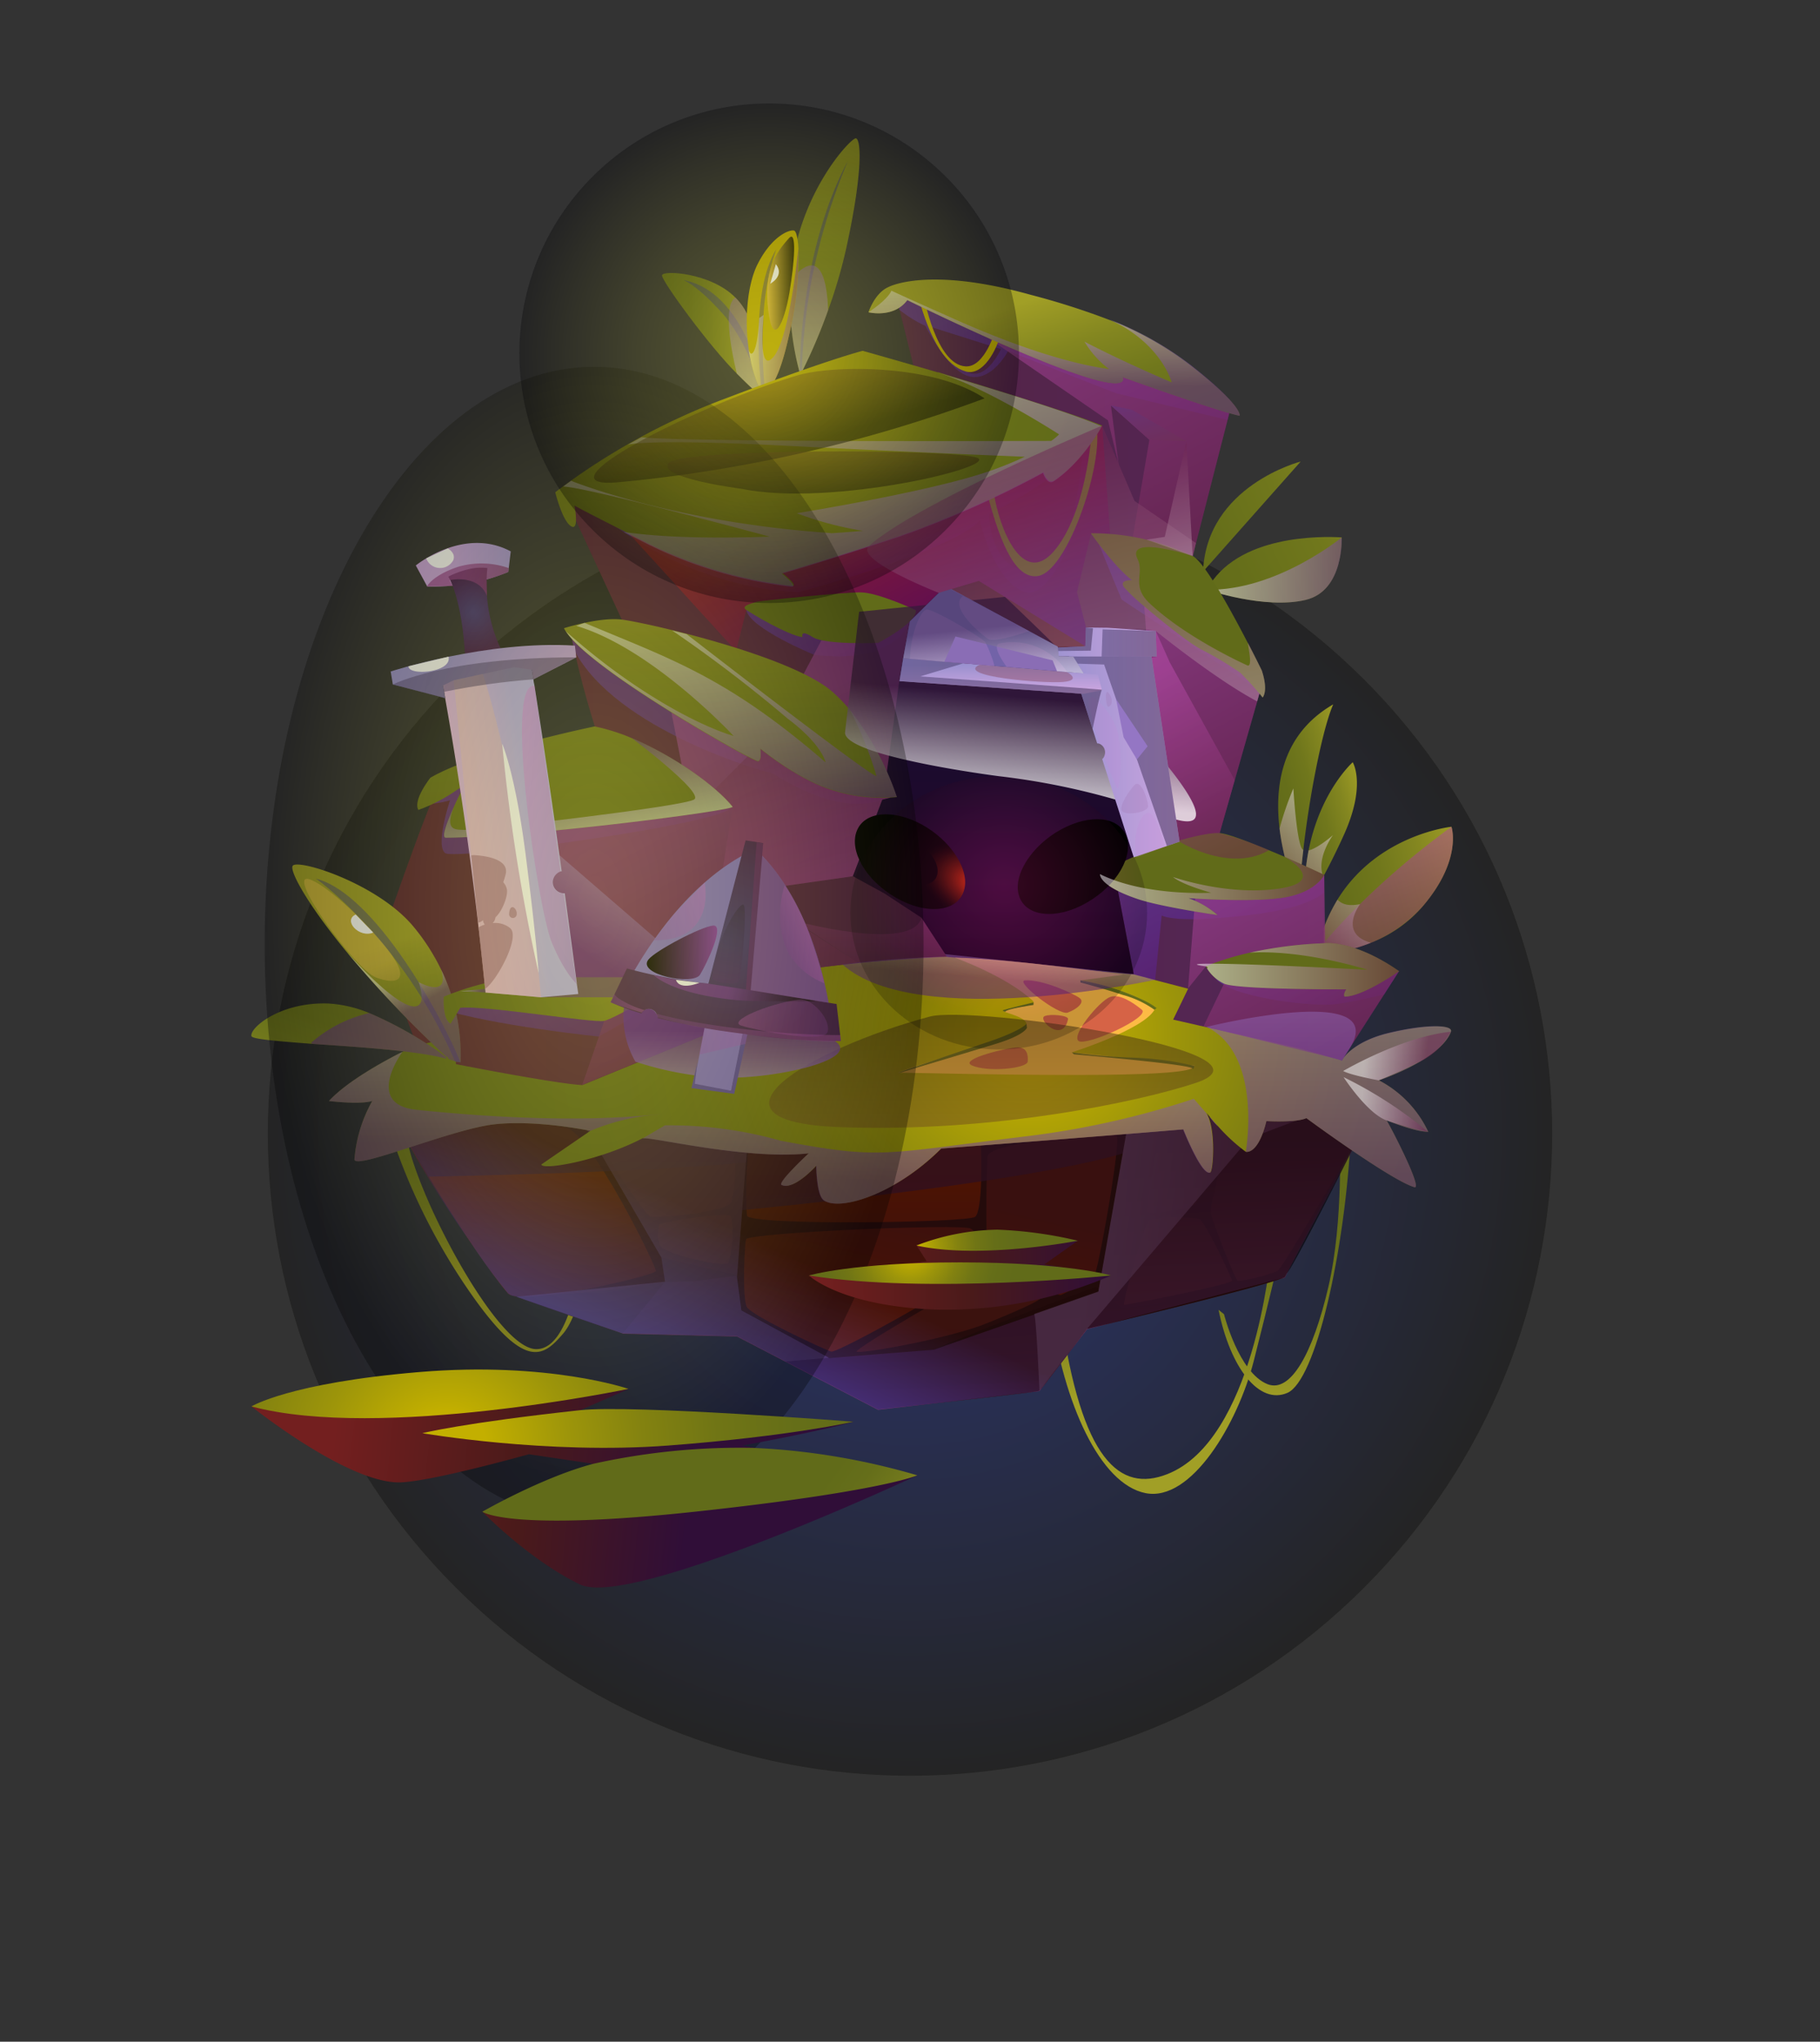 <svg width="238" height="267" viewBox="0 0 238 267" fill="none" xmlns="http://www.w3.org/2000/svg"><rect x="0" y="0" width="238" height="267" fill="#333333" stroke="none"/><path style="mix-blend-mode:screen" opacity=".3" d="M178.38 207.62c32.795-32.795 32.795-85.965 0-118.76-32.795-32.794-85.965-32.794-118.76 0-32.794 32.795-32.794 85.965 0 118.76 32.795 32.795 85.965 32.795 118.76 0Z" fill="url(#a)"/><path fill-rule="evenodd" clip-rule="evenodd" d="M186.067 118.497a17.117 17.117 0 0 1-6.803 4.784c-1.28.515-2.607.902-3.963 1.155a17.186 17.186 0 0 1-3.166.351 21.972 21.972 0 0 1 2.756-7.129c5.254-8.557 14.916-9.542 14.916-9.542s1.463 4.271-3.74 10.381Z" fill="url(#b)"/><path fill-rule="evenodd" clip-rule="evenodd" d="M175.678 109.315a92.363 92.363 0 0 1-2.627 5.322 28.345 28.345 0 0 1-2.431 3.971 30.319 30.319 0 0 1 .505-7.402c1.532-7.762 5.768-11.527 5.768-11.527s1.84 2.969-1.215 9.636Z" fill="url(#c)"/><path fill-rule="evenodd" clip-rule="evenodd" d="M174.343 92.114c0 .051-1.027 1.917-2.499 9.687a133.18 133.18 0 0 0-1.412 9.353c-.445 3.817-.582 6.367-.582 6.367a33.462 33.462 0 0 1-2.225-7.239 26.355 26.355 0 0 1-.299-1.943c-.668-5.58.257-12.323 7.017-16.225Z" fill="url(#d)"/><path style="mix-blend-mode:multiply" opacity=".5" fill-rule="evenodd" clip-rule="evenodd" d="M186.067 118.497a18.59 18.59 0 0 1-10.766 5.939l-2.19-1.087s5.75-7.265 16.696-15.233c.008 0 1.463 4.271-3.74 10.381Z" fill="url(#e)"/><path style="mix-blend-mode:multiply" opacity=".5" fill-rule="evenodd" clip-rule="evenodd" d="M170.432 111.154c-.445 3.817-.582 6.367-.582 6.367a33.462 33.462 0 0 1-2.225-7.239c.052 0 .052 0 0 0a26.355 26.355 0 0 1-.299-1.943 41.51 41.51 0 0 1 1.805-5.237s.386 6.598 1.104 7.847a.604.604 0 0 0 .197.205Z" fill="url(#f)"/><path style="mix-blend-mode:multiply" opacity=".5" fill-rule="evenodd" clip-rule="evenodd" d="M173.051 114.637a28.345 28.345 0 0 1-2.431 3.971 30.319 30.319 0 0 1 .505-7.402c1.233-.274 3.132-1.951 3.192-2.003-.06.077-2.25 3.072-1.266 5.434Z" fill="url(#g)"/><path style="mix-blend-mode:multiply" opacity=".5" fill-rule="evenodd" clip-rule="evenodd" d="M179.272 123.281a20.84 20.84 0 0 1-3.962 1.155 17.186 17.186 0 0 1-3.166.351 21.992 21.992 0 0 1 2.755-7.129c.659.642 1.489.856 2.953.582 0 0-2.91 3.851 1.42 5.041Z" fill="url(#h)"/><path fill-rule="evenodd" clip-rule="evenodd" d="M157.322 74.75c.453-11.244 12.768-14.394 12.768-14.394L157.322 74.75Z" fill="url(#i)"/><path fill-rule="evenodd" clip-rule="evenodd" d="M170.723 78.456c-5.357 1.266-12.896-1.335-12.896-1.335 3.859-7.24 15.044-7 17.629-6.846-.043-.026.342 6.983-4.733 8.18Z" fill="url(#j)"/><path style="mix-blend-mode:multiply" opacity=".5" fill-rule="evenodd" clip-rule="evenodd" d="M170.723 78.456c-5.357 1.266-12.896-1.335-12.896-1.335 9.105.171 17.629-6.846 17.629-6.846s.342 6.983-4.733 8.18Z" fill="url(#k)"/><path fill-rule="evenodd" clip-rule="evenodd" d="M110.666 32.459a65.705 65.705 0 0 1-2.379 8.12 71.668 71.668 0 0 1-3.423 8.053l-.274.163a37.173 37.173 0 0 1-1.232-11.784c.633-11.279 7.898-18.998 8.557-18.92.659.076 1.001 4.09-1.249 14.368Z" fill="url(#l)"/><path fill-rule="evenodd" clip-rule="evenodd" d="M110.88 21.043c-6.453 12.083-6.307 27.752-6.307 27.752l.274-.163a81.645 81.645 0 0 1 1.206-11.578 79 79 0 0 1 4.827-16.011Z" fill="#1616A6" style="mix-blend-mode:multiply" opacity=".33"/><path style="mix-blend-mode:multiply" opacity=".5" fill-rule="evenodd" clip-rule="evenodd" d="M108.287 40.58a71.66 71.66 0 0 1-3.423 8.052l-.274.163a37.172 37.172 0 0 1-1.232-11.784c.219-.49.526-.937.907-1.318 3.235-3.038 3.928 1.635 4.022 4.887Z" fill="url(#m)"/><path fill-rule="evenodd" clip-rule="evenodd" d="m99.858 50.823-1.43.043s-.855-.787-2.08-2.02c-3.568-3.534-9.832-12.109-9.78-12.836.05-.727 6.418-.35 9.601 2.91.237.241.46.495.668.761 2.798 3.629 3.02 11.142 3.02 11.142Z" fill="url(#n)"/><path fill-rule="evenodd" clip-rule="evenodd" d="M89.366 36.635c8.07 1.412 10.526 14.171 10.526 14.171h-.65a22.892 22.892 0 0 0-4.416-9.413c-3.603-4.16-5.46-4.758-5.46-4.758Z" fill="#1616A6" style="mix-blend-mode:multiply" opacity=".33"/><path style="mix-blend-mode:multiply" opacity=".5" fill-rule="evenodd" clip-rule="evenodd" d="m99.858 50.823-1.43.043s-.855-.787-2.08-2.02c-.855-3.534-1.762-8.968-.179-9.943.237.241.46.495.668.761 2.798 3.646 3.02 11.16 3.02 11.16Z" fill="url(#o)"/><path fill-rule="evenodd" clip-rule="evenodd" d="M103.204 43.746c-1.37 6.307-2.662 7.06-2.662 7.06h-1.215a19.945 19.945 0 0 1-1.42-5.134v-.069c-.591-4.168-.103-8.558 1.163-11.056 1.909-3.783 4.279-4.587 4.793-4.382.248.103.462.907.547 2.31a44.722 44.722 0 0 1-1.206 11.271Z" fill="#C3AF00"/><path fill-rule="evenodd" clip-rule="evenodd" d="M101.509 32.596c-3.585 5.844-1.934 18.236-1.934 18.236h.42a60.995 60.995 0 0 1-.189-8.558c.07-3.294.644-6.558 1.703-9.678Z" fill="#1616A6" style="mix-blend-mode:multiply" opacity=".33"/><path style="mix-blend-mode:screen" opacity=".8" fill-rule="evenodd" clip-rule="evenodd" d="M103.186 31.132c-1.771 1.951-3.346 4.279-2.712 9.525.599 4.895 2.062 1.609 2.747-2.32.693-4.124.975-8.317-.035-7.205Z" fill="url(#p)"/><path fill-rule="evenodd" clip-rule="evenodd" d="M101.458 34.538c1.206 1.54-.736 2.567-.736 2.567l.736-2.567Z" fill="#fff"/><path style="mix-blend-mode:multiply" opacity=".5" fill-rule="evenodd" clip-rule="evenodd" d="M103.204 43.746c-1.37 6.307-2.662 7.06-2.662 7.06h-1.215a19.945 19.945 0 0 1-1.42-5.134c.162 1 1.086 1.232 1.377-4.082l.582-.411s-.856 7.993 1.275 5.502c2.131-2.49 3.252-14.205 3.252-14.205a44.762 44.762 0 0 1-1.189 11.27Z" fill="url(#q)"/><path fill-rule="evenodd" clip-rule="evenodd" d="M51.242 148.637a80.829 80.829 0 0 0 10.337 20.538c7.249 10.372 9.585 8.07 12.05 5.237 2.464-2.832 3.808-11.878 3.808-11.878H76.22s-1.07 14.103-6.187 13.889c-5.117-.214-15.318-19.811-16.738-27.17-1.421-7.36-.291-.659-.291-.659l-1.763.043Z" fill="url(#r)"/><path fill-rule="evenodd" clip-rule="evenodd" d="M137.425 171.468c1.652 11.981 6.384 22.601 12.375 23.791 5.99 1.189 12.057-9.106 14.146-17.261 2.088-8.155 3.294-13.495 3.294-13.495h-1.121s-2.173 23.867-13.495 28.282c-6.153 2.405-11.219-1.711-13.906-20.906l-1.293-.411Z" fill="url(#s)"/><path fill-rule="evenodd" clip-rule="evenodd" d="M176.654 148.38c-.779 15.404-4.604 32.168-8.301 33.768-3.697 1.601-7.463-3.252-9.003-10.859l.71.565s1.909 7.65 5.691 9.156c3.021 1.198 5.931-4.022 7.959-12.716 2.028-8.695 1.463-19.897 1.463-19.897l1.481-.017Z" fill="url(#t)"/><path fill-rule="evenodd" clip-rule="evenodd" d="M66.423 169.124c2.037.907 14.976 5.246 14.976 5.246l14.993.376 18.424 9.576s20.838-2.233 21.112-2.447c.274-.214 6.238-8.096 6.238-8.096s22.969-5.477 25.844-6.752l-48.915-4.861-34.864.625-17.808 6.333Z" fill="url(#u)"/><path fill-rule="evenodd" clip-rule="evenodd" d="M66.423 169.124s-11.98-15.515-15.104-24.27c0 0 62.941 1.866 80.51 2.131 17.295.265 48.239-2.661 48.239-2.661s-6.504 11.125-12.058 22.703c0 0-16.439 3.996-21.394 3.954l-3.252-2.705s-13.247 4.759-21.214 8.182c0 0-11.904 1.369-13.692 1.103 0 0-7.206-3.91-11.459-6.204l-.607-4.587-9.85-2.31.47 3.149s-11.946 2.285-20.589 1.515Z" fill="url(#v)"/><path fill-rule="evenodd" clip-rule="evenodd" d="M66.423 169.124c1.54 1.797 19.255-2.277 19.34-2.91.086-.633-8.498-17.971-11.715-18.733-3.218-.761-22.181-2.567-22.301-1.523-.12 1.044 10.115 17.869 14.676 23.166Z" fill="url(#w)"/><path fill-rule="evenodd" clip-rule="evenodd" d="M78.677 149.938c.36.855 5.58 8.848 6.367 9.148.788.299 10.32-.582 10.629-1.952.308-1.369.95-6.221-.069-6.683-1.018-.462-17.269-1.301-16.927-.513Z" fill="url(#x)"/><path fill-rule="evenodd" clip-rule="evenodd" d="M86.38 162.962c.41.942 8.292 2.841 8.822 2.208.53-.633.924-5.734.206-6.187-.72-.454-8.943.787-9.2 1.181a3.91 3.91 0 0 0 .171 2.798Z" fill="url(#y)"/><path fill-rule="evenodd" clip-rule="evenodd" d="M97.564 162.064c-.24 1.052-.488 7.701.086 8.84.573 1.138 10.209 5.605 11.048 5.845.838.239 18.612-9.671 18.826-10.834.214-1.164.702-4.579-.599-5.255-1.3-.676-29.173.556-29.36 1.404Z" fill="url(#z)"/><path fill-rule="evenodd" clip-rule="evenodd" d="M97.675 158.949c-.265-2.961.069-9.576.59-10.269.523-.694 29.764-1.344 29.952.393.189 1.737.283 9.285-.701 10.055-.984.771-29.712 1.198-29.84-.179Z" fill="url(#A)"/><path fill-rule="evenodd" clip-rule="evenodd" d="M129.133 151.238c-.128 1.138-.351 14.24.274 14.694.625.453 8.763 3.5 9.328 3.423a22.625 22.625 0 0 0 4.398-2.645c.48-.522 3.629-18.116 2.85-18.261-.779-.146-16.627.735-16.85 2.789Z" fill="url(#B)"/><path fill-rule="evenodd" clip-rule="evenodd" d="M112.009 176.757c.411.325 10.595-1.429 16.166-3.372.547-.188 8.326-3.303 7.907-3.705-.419-.402-6.256-2.781-7.342-2.713-1.087.069-17.124 9.482-16.731 9.79Z" fill="url(#C)"/><path fill-rule="evenodd" clip-rule="evenodd" d="M150.057 159.864c-.531.959-3.424 10.791-3.03 10.783.394-.009 14.18-2.687 14.086-3.184-.094-.496-3.577-7.83-4.279-8.069-.702-.24-6.273-.488-6.777.47Z" fill="url(#D)"/><path fill-rule="evenodd" clip-rule="evenodd" d="M149.988 158.435c.103.608 5.657-.428 6.324-.95.668-.522 2.85-8.669 2.191-9.216-.659-.548-6.795-.779-6.949.128-.154.907-1.677 9.328-1.566 10.038Z" fill="url(#E)"/><path fill-rule="evenodd" clip-rule="evenodd" d="M158.332 158.623c.12.856 3.2 8.798 3.543 8.892a20.466 20.466 0 0 0 5.203-1.318c.761-.496 11.125-18.416 11.364-19.229.24-.813-17.115-.154-17.509.813-.393.967-2.747 9.721-2.601 10.842Z" fill="url(#F)"/><path style="mix-blend-mode:multiply" opacity=".7" d="M56.034 153.874c31.45-.633 41.522-1.883 41.522-1.883l-.488 6.247s35.942-3.32 49.779-7.41l-3.2 18.133-21.531 7.539-13.692 1.104-11.459-6.204-.608-4.587-5.707.753-3.689.086-5.562 6.76 14.993.377 18.424 9.576 21.112-2.448 6.238-8.095 25.844-6.752 12.067-22.746-128.365 2.31 4.322 7.24Z" fill="url(#G)"/><path style="mix-blend-mode:multiply" opacity=".7" fill-rule="evenodd" clip-rule="evenodd" d="m86.961 167.609-.47-3.149-10.244-17.586 21.72-.24-1.592 20.419.573 4.304 11.459 6.204-5.683.48-6.34-3.295-14.985-.376-13.838-4.793 19.4-1.968Z" fill="url(#H)"/><path style="mix-blend-mode:multiply" opacity=".7" d="m147.558 146.643-3.928 22.25-8.412 2.952c.282-.094.71 10.012.71 10.012l6.238-8.095 21.198-24.894 9.25-3.492-25.056 1.267Z" fill="url(#I)"/><path style="mix-blend-mode:screen" opacity=".6" fill-rule="evenodd" clip-rule="evenodd" d="m168.01 167.027.283-.522c.727-.762 5.494-10.004 8.215-15.481l3.56-6.7-102.1 1.3c-14.831-.419-26.65-.77-26.65-.77.13.351.275.728.429 1.104.233.798.58 1.559 1.027 2.259a116.026 116.026 0 0 0 8.608 14.009 78.798 78.798 0 0 0 5.041 6.898c.26.222.584.354.924.376 3.586 1.361 14.052 4.87 14.052 4.87l7.496.188 7.497.188 18.424 9.576s20.838-2.234 21.112-2.447c.265-.206 6.187-8.036 6.238-8.096 0 0 22.969-5.477 25.844-6.752Z" fill="url(#J)"/><path fill-rule="evenodd" clip-rule="evenodd" d="M189.73 134.945c-1.447 3.679-9.414 6.332-9.414 6.332a14.547 14.547 0 0 1 6.453 6.726c-1.823 0-5.332-1.454-5.443-1.497.95 1.626 4.741 9.08 3.628 8.746-3.14-.942-14.12-9.029-14.12-9.029-1.335.617-5.228.386-5.228.386-1.096 4.492-2.696 4.013-2.696 4.013a23.372 23.372 0 0 1-3.603-3.312c-.855-.915-1.429-1.66-1.54-1.788l.051.077a.704.704 0 0 1 .069.137.262.262 0 0 1 .043.085c1.086 2.311.701 7.343.333 7.505-1.104.48-3.517-5.639-3.517-5.639-11.655.975-31.663 2.507-31.663 2.507-5.99 5.991-13.256 8.241-15.352 6.761-.967-.685-.976-4.519-.976-4.519-.077.086-2.944 3.269-4.536 2.516-.59-.274 3.424-4.03 3.552-4.133-8.138.898-20.59-2.208-21.702-1.96a.09.09 0 0 0-.052 0c-5.622 2.935-13.11 4.219-13.23 3.423l6.41-4.398s-6.923-1.464-12.528-.856c-5.606.607-18.356 6.067-18.322 4.578a18.453 18.453 0 0 1 2.328-7.625c-1.712.505-5.666 0-5.666 0 2.285-2.507 7.026-5.134 9.62-6.435 1.103-.556 1.822-.856 1.822-.856a36.418 36.418 0 0 1 5.023-1.027c3.252-.47 6.94-4.895 6.94-4.895s29.712-5.134 35.206-5.476c5.494-.343 45.57-.488 45.57-.488s14.291 5.211 17.218 6.401l.547.248c3.269 1.626 10.509 7.24 10.509 7.24s1.215-2.405 6.136-3.586 8.506-1.129 8.13-.162Z" fill="url(#K)"/><path fill-rule="evenodd" clip-rule="evenodd" d="m73.611 64.413 7.702 16.61-6.64 2.002a122.784 122.784 0 0 0 3.114 11.981s-18.74 4.947-20.298 7.531c-1.558 2.584-7.873 21.043-7.873 21.043l4.86 13.102 5.024-1.019.128 3.5s13.085 2.568 16.534 2.739l18.972-7.779-2.97-5.605s21.985-3.312 31.663-3.38l24.441 2.302 7.103 1.857-1.96 4.039 16.833 3.834 5.229 1.514 7.462-11.655-9.816-3.646.052-8.943-13.864-4.843 5.452-19.11s-4.091-11.321-8.798-17.748l5.032-19.63s-24.047-13.145-27.384-14.18c-3.338-1.036-16.585-.857-16.585-.857l2.918 11.716s-5.425-2.576-9.182-2.028c-3.757.547-33.957 12.109-37.149 16.653Z" fill="url(#L)"/><path style="mix-blend-mode:multiply" opacity=".5" fill-rule="evenodd" clip-rule="evenodd" d="M120.507 120.02c-1.309 4.578-16.585.402-16.585.402l8.276 5.46 11.621-.787-3.312-5.075Z" fill="url(#M)"/><path style="mix-blend-mode:multiply" opacity=".5" fill-rule="evenodd" clip-rule="evenodd" d="M79.31 67.998c13.145 9.782 25.186 9.414 25.186 9.414s20.102-5.375 23.619-9.337c0 0 1.788 7.702 5.691 9.277 3.902 1.574 7.59-10.338 7.59-10.338s1.712-6.931 1.31-10.269l-1.027.496s-.617 17.116-6.479 17.415c-5.861.3-5.836-7.436-5.836-7.436s7.916-3.945 9.465-6.376l-59.518 7.154Z" fill="url(#N)"/><path style="mix-blend-mode:multiply" opacity=".5" fill-rule="evenodd" clip-rule="evenodd" d="M75.083 85.002c5.434 10.492 25.194 16.046 25.673 16.046.479 0 8.104 5.802 14.694 3.543 0 0-2.919-8.986-19.075-14.617-15.336-5.331-21.677-6.949-21.677-6.949l.385 1.977Z" fill="url(#O)"/><path style="mix-blend-mode:multiply" opacity=".5" fill-rule="evenodd" clip-rule="evenodd" d="M56.488 105.096a11.648 11.648 0 0 0 2.37-.445s-1.977 5.819-.65 6.906c1.326 1.086 41.795-4.596 36.951-6.333-.855-.317-23.422-2.379-23.422-2.379l-10.08-2.174-5.512 3.423.343 1.002Z" fill="url(#P)"/><path style="mix-blend-mode:multiply" opacity=".5" fill-rule="evenodd" clip-rule="evenodd" d="M58.918 132.326c7.702 2.054 19.4 3.226 19.4 3.226l8.215-4.732-1.814-1.712-25.579 1.857-.222 1.361Z" fill="url(#Q)"/><path style="mix-blend-mode:multiply" opacity=".5" fill-rule="evenodd" clip-rule="evenodd" d="m145.906 115.014 2.353 12.383 2.799.736.856-8.421s1.66 1.198 12.177-.145c7.223-.925 9.003-2.799 9.003-2.799l.051-2.362-23.782-.137-3.457.745Z" fill="url(#R)"/><path style="mix-blend-mode:multiply" opacity=".5" fill-rule="evenodd" clip-rule="evenodd" d="M158.888 127.867c1.712 2.525 12.836 3.903 16.02 3.423 3.183-.479 6.093-1.249 6.093-1.249l1.934-3.029-15.404.085-8.643.77Z" fill="url(#S)"/><path style="mix-blend-mode:multiply" opacity=".5" fill-rule="evenodd" clip-rule="evenodd" d="M143.724 71.199c1.652 4.09 2.952 7.214 2.952 7.214l15.943 10.509 2.14 1.532-4.502-9.32-16.533-9.935Z" fill="url(#T)"/><path style="mix-blend-mode:multiply" opacity=".5" fill-rule="evenodd" clip-rule="evenodd" d="m156.312 51.131-17.201-6.178-21.89-7.112.385 2.662a16.417 16.417 0 0 0 3.423 2.122s2.73 5.468 5.331 6.47c3.175 1.215 5.469-3.201 5.469-3.201l14.103 5.528 14.59 3.492.24-1.13-4.45-2.653Zm-29.84-2.516a8.335 8.335 0 0 1-4.527-5.793l8.942 2.832s-1.925 4.296-4.415 2.961Z" fill="url(#U)"/><path style="mix-blend-mode:multiply" opacity=".5" fill-rule="evenodd" clip-rule="evenodd" d="M97.59 79.757c.41 2.413 8.891 5.879 8.891 5.879s4.596.633 7.582-.394c4.476-1.54 4.442-3.526 4.442-3.526l-20.915-1.96Z" fill="url(#V)"/><path style="mix-blend-mode:multiply" opacity=".8" fill-rule="evenodd" clip-rule="evenodd" d="m144.135 55.658 1.052 14.42-2.499-.343-1.848 7.702 1.189 4.63-.102 2.49-5.135.231s-7.933-5.134-14.017-7.214l-3.791 3.731L97.59 79.8l-1.335 5.34-14.197-15.583 62.077-13.898Z" fill="url(#W)"/><path style="mix-blend-mode:multiply" opacity=".7" fill-rule="evenodd" clip-rule="evenodd" d="m160.754 54.024-4.793 18.681-7.821-2.507 2.165-12.683-5.032-4.492 1.018 7.736-1.403-5.785-21.583-14.848 37.449 13.898Z" fill="url(#X)"/><path style="mix-blend-mode:multiply" opacity=".7" fill-rule="evenodd" clip-rule="evenodd" d="m164.759 90.454-.069.24-.291 1.026-4.912 17.227-7.573 1.694-2.054-28.309-.223-3.046-.162-2.31 4.689 2.806 7.745 4.647.359.753 2.491 5.272Z" fill="url(#Y)"/><path style="mix-blend-mode:multiply" opacity=".7" fill-rule="evenodd" clip-rule="evenodd" d="m160.06 128.629-2.67 5.58 18.083 4.441 7.462-11.656-9.61-2.079-.154-10.509-16.551-1.069-1.258 15.917 2.328-2.876 5.725-.967-3.355 3.218Z" fill="url(#Z)"/><path style="mix-blend-mode:multiply" opacity=".7" fill-rule="evenodd" clip-rule="evenodd" d="m76.144 141.859 18.973-7.779-2.97-5.614 20.051-2.584-14.411-9.345 13.735-1.951 3.876-9.995 1.027-.266-.419-3.363 2.978-19.7-4.134 2.816-7.436-.35-2.465 4.672-17.15 4.758 2.363 12.066-20.975 2.892 2.336 20.35 7.497 5.049-2.876 8.344Z" fill="url(#aa)"/><path style="mix-blend-mode:multiply" opacity=".5" fill-rule="evenodd" clip-rule="evenodd" d="m95.81 105.498-3.663 22.968 4.048-.607 1.592-11.322 13.735-1.951 3.876-9.995 1.027-.266-16.679-7.41-7.334 7.359 3.398 1.224Z" fill="url(#ab)"/><path fill-rule="evenodd" clip-rule="evenodd" d="m123.819 125.095 24.44 2.302-2.353-12.383 3.474-3.423s-5.091-17.39-5.596-20.076l-1.857-6.958-5.135.231a88.314 88.314 0 0 0-14.051-7.256l-3.791 3.73-1.198 6.633-1.78 13.067.419 3.363-1.018.266-3.843 9.995 4.108 2.242 4.869 3.192 3.312 5.075Z" fill="url(#ac)"/><path fill-rule="evenodd" clip-rule="evenodd" d="M129.039 64.302c1.934 7.556 4.022 11.518 6.752 11.013 3.56-.65 7.941-12.836 7.702-18.578h-.762s-.65 10.474-4.963 15.403c-4.099 4.656-7.12-3.209-7.771-7.496l-.958-.343Z" fill="url(#ad)"/><path fill-rule="evenodd" clip-rule="evenodd" d="M144.135 55.658s-2.474 4.647-6.29 7.189c-.856.556-1.404-1.096-1.404-1.096a129.82 129.82 0 0 1-18.912 8.387c-9.465 3.123-15.233 4.783-15.233 4.783s2.183 1.712 1.293 1.712a57.336 57.336 0 0 1-18.622-5.468l-3.371-1.712c-5.546-2.79-6.47-3.337-6.47-3.337s.676 3.423-.47 2.687c-1.147-.736-2.046-4.433-2.046-4.433a87.563 87.563 0 0 1 22.43-12.323c13.281-5.058 17.774-6.17 17.774-6.17s4.279 1.198 9.781 2.807h.12c7.419 2.26 17.141 5.229 21.42 6.974Z" fill="url(#ae)"/><path fill-rule="evenodd" clip-rule="evenodd" d="M119.968 38.346c1.711 6.555 3.885 9.5 6.298 10.227 2.208.658 4.125-2.705 4.673-5.272l-.762-.163s-1.369 4.913-3.902 4.776c-3.885-.214-5.503-9.32-5.503-9.32l-.804-.248Z" fill="#C3AF00"/><path fill-rule="evenodd" clip-rule="evenodd" d="M162.106 54.375c-2.782-.557-15.31-5.058-15.31-5.058s.377.659-.625.779c-4.458.53-27.521-10.851-27.521-10.851-1.788 2.422-5.083 1.592-5.083 1.592s.796-2.474 2.567-3.278c0 0 5.032-2.816 18.647.993a97.335 97.335 0 0 1 10.269 3.277 42.832 42.832 0 0 1 10.757 6.05c6.804 5.306 6.299 6.496 6.299 6.496Z" fill="url(#af)"/><path fill-rule="evenodd" clip-rule="evenodd" d="M117.281 104.24a20.87 20.87 0 0 1-7.993-.787c-4.758-1.301-9.867-5.537-9.867-5.537s.257 1.523-.274 1.643c-.53.12-20.196-10.903-24.68-16.345a5.397 5.397 0 0 1-.719-1.061s4.604-1.48 7.548-1.13c2.764.325 19.871 4.142 26.486 8.626l.214.146c.337.237.66.495.967.77a21.799 21.799 0 0 1 2.216 2.31 38.66 38.66 0 0 1 6.102 11.365Z" fill="url(#ag)"/><path fill-rule="evenodd" clip-rule="evenodd" d="M97.59 79.757c2.738 1.762 6.315 3.542 7.351 3.542 0 0-.36-1.07 1.301 0 1.66 1.07 8.608.77 8.608.77s5.135-2.67 4.913-4.278c0 0-4.947-2.32-7.232-2.328-2.285-.008-13.315 1.104-13.649 1.25-.334.145-2.14.504-1.292 1.044Z" fill="url(#ah)"/><path fill-rule="evenodd" clip-rule="evenodd" d="M165.109 91.215c-.137-.18-.273-.35-.419-.522-1.155-1.395-2.482-2.704-2.482-2.704a44.146 44.146 0 0 0-4.997-2.995c-1.438-.693-5.049-3.543-7.574-5.708a23.645 23.645 0 0 1-2.644-2.49c-.71-1.027 1.035-.916 1.035-.916-2.464-1.943-5.374-6.144-5.374-6.144 4.6-.024 9.146.99 13.299 2.97 1.557.778 5.023 7.119 7.205 11.338a153.052 153.052 0 0 1 1.832 3.628c.915 2.764.119 3.543.119 3.543Z" fill="url(#ai)"/><path fill-rule="evenodd" clip-rule="evenodd" d="M173.171 114.406s-1.036 2.208-5.135 2.936c-4.099.727-12.631.111-12.631.111a11.564 11.564 0 0 1 3.8 2.208s-7.702-1.104-10.638-2.165c-4.954-1.712-4.723-3.184-4.723-3.184 5.134-3.158 13.23-5.528 15.643-5.365 1.309.085 5.22 1.711 8.558 3.123a273.655 273.655 0 0 1 5.126 2.336Z" fill="url(#aj)"/><path fill-rule="evenodd" clip-rule="evenodd" d="M182.943 126.995s-4.672 3.311-7.102 3.337c0 0-.257-.265.222-.95 0 0-14.317.043-16.003-.753a5.213 5.213 0 0 1-2.207-1.968 2.412 2.412 0 0 1-.163-.283l.856-.35a36.701 36.701 0 0 1 4.903-1.447 54.856 54.856 0 0 1 9.662-1.232s3.834-.531 9.832 3.646Z" fill="url(#ak)"/><path fill-rule="evenodd" clip-rule="evenodd" d="M58.293 109.546c-.624 0 .206-2.148 1.061-4.04.685-1.506 1.378-2.858 1.378-2.858l-1.283.856a21.26 21.26 0 0 1-4.741 2.413c-.728-1.335 1.583-4.219 1.583-4.219 6.23-3.602 21.48-6.7 21.48-6.7 1.672.353 3.305.869 4.877 1.54 5.374 2.268 10.894 6.153 13.153 8.96.411.453-26.554 3.979-37.508 4.048Z" fill="url(#al)"/><path style="mix-blend-mode:multiply" opacity=".5" fill-rule="evenodd" clip-rule="evenodd" d="M58.293 109.546c-.624 0 .206-2.148 1.061-4.04-1.206 3.175.06 3.013 1.772 3.013 1.711 0 28.48-3.055 29.678-3.988 1.198-.933-7.993-7.873-8.156-7.993 5.374 2.268 10.894 6.153 13.153 8.96.411.453-26.554 3.979-37.508 4.048Z" fill="url(#am)"/><path fill-rule="evenodd" clip-rule="evenodd" d="M58.404 138.47c-3.74-1.061-11.535-1.549-17.534-1.959-4.399-.343-7.839-.608-7.984-1.002-.326-1.001 3.654-4.509 10.072-4.278 1.834.115 3.637.537 5.331 1.249a50.246 50.246 0 0 1 10.038 5.751.094.094 0 0 0 0 .111l.078.128Z" fill="url(#an)"/><path fill-rule="evenodd" clip-rule="evenodd" d="m60.219 138.924-.702-.111a8.566 8.566 0 0 0-.813-.3 1.742 1.742 0 0 0-.274-.334h-.085a146.592 146.592 0 0 1-12.905-13.563c-5.366-6.496-7.642-10.834-7.154-11.408.753-.907 11.013 2.311 15.703 7.873a27.323 27.323 0 0 1 3.714 5.751 25.56 25.56 0 0 1 2.516 12.092Z" fill="url(#ao)"/><path fill-rule="evenodd" clip-rule="evenodd" d="M41.315 114.903c7.35 1.857 15.9 16.773 18.904 24.021l-.702-.111a65.055 65.055 0 0 0-8.763-14.548c-5.348-6.555-9.44-9.362-9.44-9.362Z" fill="#1616A6" style="mix-blend-mode:multiply" opacity=".33"/><path style="mix-blend-mode:multiply" opacity=".5" fill-rule="evenodd" clip-rule="evenodd" d="M58.404 138.47c-3.74-1.061-11.535-1.549-17.534-1.959l-.206-.12a17.339 17.339 0 0 1 7.625-3.911 50.246 50.246 0 0 1 10.038 5.751.094.094 0 0 0 0 .111l.078.128Z" fill="url(#ap)"/><path style="mix-blend-mode:screen" opacity=".5" fill-rule="evenodd" clip-rule="evenodd" d="M40.356 114.954c-2.96-.753 6.136 11.895 8.84 12.888 2.705.992 4.656.436 1.558-3.594-3.098-4.031-8.455-8.806-10.398-9.294Z" fill="url(#aq)"/><path fill-rule="evenodd" clip-rule="evenodd" d="M46.518 119.592c-1.712.762.436 3.132 2.293 2.362l-2.293-2.362Z" fill="#fff"/><path style="mix-blend-mode:multiply" opacity=".5" fill-rule="evenodd" clip-rule="evenodd" d="m60.219 138.924-.702-.111a8.566 8.566 0 0 0-.813-.3 1.746 1.746 0 0 0-.274-.334h-.085a146.592 146.592 0 0 1-12.905-13.563c8.634 9.413 10.663 7.881 9.31 3.816 0 0 4.1 2.268 2.944-1.617a25.563 25.563 0 0 1 2.525 12.109Z" fill="url(#ar)"/><path fill-rule="evenodd" clip-rule="evenodd" d="M60.193 131.787c3.32-.325 17.338 2.028 18.827 1.711 1.489-.316 10.603-5.725 10.603-5.725s-14.215.06-19.931 0c-5.716-.06-11.664 2.568-11.664 2.568s-.197 2.986.898 3.517l1.267-2.071Z" fill="url(#as)"/><path fill-rule="evenodd" clip-rule="evenodd" d="M117.409 140.267c26.623.574 39.057.386 38.8-.915l-16.045-1.737s9.311-2.944 10.8-5.554c.342-.599-3.886-2.816-9.696-3.843l5.622-.761s-15.198-2.123-22.036-2.225c0 0 6.735 2.404 10.218 5.656.856.856-4.698.942-3.765 1.395.933.454 6.769 1.549-1.233 3.962-10.611 3.158-12.665 4.022-12.665 4.022Z" fill="#FDBA45"/><path fill-rule="evenodd" clip-rule="evenodd" d="m122.775 77.531 5.22-1.566 13.932 8.55-5.135.23-14.017-7.214Z" fill="url(#at)"/><path style="mix-blend-mode:multiply" opacity=".5" fill-rule="evenodd" clip-rule="evenodd" d="M122.681 48.752c6.392 1.951 15.814 8.053 15.814 8.053a6.982 6.982 0 0 1-1.035.856c-51.748.154-53.562-.488-53.562-.488l-1.823 1.001s1.891-.856 21.129.137c16.618.856 27.803 1.292 30.807 1.42a45.127 45.127 0 0 1-5.571 2.191c-7.967 2.568-24.244 5.195-24.244 5.195a44.426 44.426 0 0 0 8.652 2.302s-1.763.163-4.544.342l.462-.043c-20.803-1.395-34.085-6.846-34.085-6.846l-1.035.753c2.84.069 22.446 5.323 27.016 6.555-6.256.214-13.692.197-19.126-.624l3.371 1.711a57.336 57.336 0 0 0 18.622 5.469c.856 0-1.292-1.712-1.292-1.712s5.767-1.66 15.232-4.784a129.83 129.83 0 0 0 18.912-8.386s.557 1.652 1.404 1.095c3.817-2.567 6.29-7.188 6.29-7.188-4.219-1.849-13.941-4.818-21.394-7.009Z" fill="url(#au)"/><path style="mix-blend-mode:screen" opacity=".5" fill-rule="evenodd" clip-rule="evenodd" d="M80.98 63.052c-11.297 1.07 8.908-9.61 23.251-13.949 4.612-1.386 17.791-1.54 24.517 2.995A186.243 186.243 0 0 1 80.98 63.052Z" fill="url(#av)"/><path style="mix-blend-mode:multiply" opacity=".5" fill-rule="evenodd" clip-rule="evenodd" d="m151.135 82.512 1.831 4.1 8.498 15.403-1.977 6.932a41.568 41.568 0 0 1 6.452 2.233c-5.134 3.004-11.689-1.112-11.689-1.112l-3.654-24.081.659-.112-.12-3.363Z" fill="url(#aw)"/><path style="mix-blend-mode:multiply" opacity=".5" fill-rule="evenodd" clip-rule="evenodd" d="M111.179 92.875a50.777 50.777 0 0 1 3.423 8.558c.266.941-24.817-18.51-24.817-18.51l-1.9-.48a180.816 180.816 0 0 1 15.113 11.528c4.553 3.423 4.964 5.725 4.964 5.725-12.914-11.16-20.05-13.427-31.527-18.245l-1.078.394c9.961 2.943 20.581 14.402 20.581 14.402-4.193-1.24-12.785-5.511-21.942-13.692l.471.625c4.484 5.442 24.175 16.447 24.68 16.336.505-.111.274-1.643.274-1.643s5.135 4.279 9.867 5.537a20.85 20.85 0 0 0 7.993.787 38.645 38.645 0 0 0-6.102-11.322Z" fill="url(#ax)"/><path style="mix-blend-mode:multiply" opacity=".5" fill-rule="evenodd" clip-rule="evenodd" d="M165.109 91.215c-.137-.18-.273-.35-.419-.522l-.291 1.027c-5.348-2.807-13.264-9.208-13.264-9.208l-1.19-.18h-.085l-7.865-.273-.068 2.498-3.603.052-17.637-5.024 2.088-2.053s-11.125-4.34-9.131-6.136c6.119-5.537 30.491-15.738 30.491-15.738l4.227 9.85 8.027 5.503-.393 1.711c-.172-.06-8.832-2.85-7.24.385.924 1.892-.856 3.423 1.497 5.708 4.904 4.673 12.931 8.233 12.931 8.233.607 0 .068-2.191 0-2.987a150.123 150.123 0 0 1 1.831 3.628c.89 2.747.094 3.526.094 3.526Z" fill="url(#ay)"/><path style="mix-blend-mode:multiply" opacity=".5" fill-rule="evenodd" clip-rule="evenodd" d="M162.106 54.375c-2.782-.557-15.31-5.058-15.31-5.058s.377.66-.625.779c-4.458.53-27.521-10.851-27.521-10.851-1.788 2.422-5.083 1.592-5.083 1.592 2.713-1.806 2.995-2.825 2.995-2.825s2.011.942 7.599 3.424c13.864 6.255 20.367 6.683 20.889 6.846a12.619 12.619 0 0 1-3.234-3.603s4.578 2.422 11.407 5.323c0 0-1.352-5.135-8.147-8.224a42.832 42.832 0 0 1 10.757 6.05c6.778 5.357 6.273 6.547 6.273 6.547Z" fill="url(#az)"/><path style="mix-blend-mode:multiply" opacity=".5" fill-rule="evenodd" clip-rule="evenodd" d="M86.516 145.71c-3.203.198-6.35.933-9.31 2.174 0 0-6.924-1.464-12.529-.856-5.605.608-18.356 6.067-18.322 4.578a18.451 18.451 0 0 1 2.328-7.625c-1.712.505-5.665 0-5.665 0 2.285-2.507 7.026-5.134 9.619-6.435 0 0-5.084 6.846 1.805 7.582 20.932 2.157 30.44.591 32.074.582Z" fill="url(#aA)"/><path style="mix-blend-mode:multiply" opacity=".5" fill-rule="evenodd" clip-rule="evenodd" d="M158.229 153.343c-1.104.48-3.517-5.639-3.517-5.639-11.656.976-31.663 2.507-31.663 2.507-5.991 5.991-13.256 8.241-15.353 6.761-.967-.685-.975-4.519-.975-4.519-.077.086-2.944 3.269-4.536 2.516-.59-.273 3.423-4.03 3.552-4.133-8.139.899-20.59-2.208-21.703-1.96l2.919-1.711a53.174 53.174 0 0 1 15.155 2.011c13.273 2.49 13.247 1.711 31.886-.556a112.892 112.892 0 0 0 22.121-4.93l1.575 1.806.051.077.069.137a.278.278 0 0 1 .043.086c1.129 2.353.744 7.385.376 7.547Z" fill="url(#aB)"/><path fill-rule="evenodd" clip-rule="evenodd" d="m157.733 145.522 1.54 1.788a32.171 32.171 0 0 1-1.54-1.788Z" fill="url(#aC)"/><path style="mix-blend-mode:multiply" opacity=".5" fill-rule="evenodd" clip-rule="evenodd" d="M189.73 134.945c-1.447 3.679-9.414 6.332-9.414 6.332a14.544 14.544 0 0 1 6.453 6.727c-1.823 0-5.332-1.455-5.443-1.498.95 1.626 4.741 9.08 3.628 8.746-3.14-.942-14.12-9.028-14.12-9.028-1.335.616-5.228.385-5.228.385-1.096 4.492-2.696 4.013-2.696 4.013s2.259-12.768-5.135-16.328c0 0 24.39-6.05 18.639 2.935l-.916 1.421s1.215-2.405 6.136-3.586 8.472-1.086 8.096-.119Z" fill="url(#aD)"/><path style="mix-blend-mode:multiply" opacity=".5" fill-rule="evenodd" clip-rule="evenodd" d="m69.726 108.87 21.925 18.963-.291 2.499-2.045-1.848-3.723 1.934H70.745l-1.019-21.548Z" fill="url(#aE)"/><path fill-rule="evenodd" clip-rule="evenodd" d="M141.268 128.201a31.36 31.36 0 0 1 5.99 1.618c3.184 1.215 3.988 2.019 3.988 2.019l-.291.206a12.869 12.869 0 0 0-4.116-1.934c-2.987-.985-5.537-1.618-5.537-1.618l-.034-.291Z" fill="url(#aF)"/><path fill-rule="evenodd" clip-rule="evenodd" d="M135.149 131.085v.334s-3.603.513-3.697.898c0 0-.445-.119-.282-.214.162-.094 3.979-1.018 3.979-1.018Z" fill="url(#aG)"/><path fill-rule="evenodd" clip-rule="evenodd" d="m134.233 133.883.06.514s-.231.941-4.133 2.131a4063.867 4063.867 0 0 1-12.443 3.748h-.308s7.497-2.567 11.853-4.039c4.355-1.472 4.971-2.354 4.971-2.354Z" fill="url(#aH)"/><path fill-rule="evenodd" clip-rule="evenodd" d="m140.164 137.615.274.265s15.403 1.309 15.48 1.857c0 0 .189.214.291-.343-2.651-.636-5.361-1-8.087-1.086a69.77 69.77 0 0 1-7.958-.693Z" fill="url(#aI)"/><path fill-rule="evenodd" clip-rule="evenodd" d="M145.162 130.383c-1.421.522-5.203 5.135-4.082 5.768 1.121.633 9.413-3.14 8.241-4.107-1.173-.967-2.97-2.131-4.159-1.661ZM134.045 128.201c-1.403.094 4.407 4.656 5.58 4.219 1.172-.436 2.285-1.326 1.583-1.883-.702-.556-4.861-2.473-7.163-2.336ZM136.621 132.874c-1.044.419 2.371 3.654 3.047.402.094-.488-2.285-.719-3.047-.402ZM127.088 139.326c1.977.907 7.231.428 7.308-.513.077-.942-.154-1.832-1.284-1.849-1.129-.017-7.804 1.549-6.024 2.362Z" fill="#CC4C47" style="mix-blend-mode:soft-light" opacity=".79"/><path style="mix-blend-mode:screen" opacity=".5" fill-rule="evenodd" clip-rule="evenodd" d="M121.577 132.942c-15.943 4.279-31.372 13.692-11.827 14.454 20.051.779 39.177-3.32 46.562-5.759 12.546-4.134-29.139-10.21-34.735-8.695Z" fill="url(#aJ)"/><path style="mix-blend-mode:multiply" opacity=".5" fill-rule="evenodd" clip-rule="evenodd" d="M110.161 126.122c9.824 8.771 40.897 2.011 40.897 2.011l-2.799-.736-17.5-1.857-7.163-.762.214.334c-4.564.099-9.12.436-13.649 1.01Z" fill="url(#aK)"/><path fill-rule="evenodd" clip-rule="evenodd" d="m145.273 53.023 2.73.556 7.137 4.124-4.835-.188-5.032-4.492Z" fill="url(#aL)"/><path style="mix-blend-mode:multiply" opacity=".5" fill-rule="evenodd" clip-rule="evenodd" d="m152.316 70.206 2.824-12.503.821 15.002-6.033-2.14 2.388-.359Z" fill="url(#aM)"/><path style="mix-blend-mode:screen" opacity=".5" fill-rule="evenodd" clip-rule="evenodd" d="M96.974 63.925c11.681 2.405 33.811-2.91 30.807-4.065-3.004-1.155-38.689-1.258-40.34.685-1.652 1.942 9.533 3.38 9.533 3.38Z" fill="url(#aN)"/><path d="M123.459 115.099c-.496-.35-7.556-6.281-7.556-6.281s.411 4.193 1.284 4.638c1.822.942 6.272 1.643 6.272 1.643Z" fill="#FD2323"/><path style="mix-blend-mode:screen" fill-rule="evenodd" clip-rule="evenodd" d="M126.052 116.477c-.855 2.799-4.895 3.218-8.882.924-3.988-2.293-6.136-6.152-5.135-8.728 1.001-2.576 4.75-2.893 8.498-.856 3.748 2.037 6.367 5.939 5.519 8.66Z" fill="url(#aO)"/><path style="mix-blend-mode:screen" fill-rule="evenodd" clip-rule="evenodd" d="M122.527 114.509c-.462 1.395-2.491 1.6-4.502.462-2.011-1.138-3.149-3.115-2.652-4.441.496-1.327 2.438-1.515 4.381-.454s3.218 3.064 2.773 4.433Z" fill="url(#aP)"/><path d="M135.842 115.741c.497-.359 7.557-6.281 7.557-6.281s-.411 4.193-1.275 4.638c-1.832.933-6.282 1.643-6.282 1.643Z" fill="#FD2323"/><path style="mix-blend-mode:screen" fill-rule="evenodd" clip-rule="evenodd" d="M133.249 117.119c.856 2.798 4.895 3.218 8.883.916 3.988-2.302 6.136-6.145 5.135-8.72-1.001-2.576-4.741-2.893-8.498-.856-3.757 2.036-6.367 5.93-5.52 8.66Z" fill="url(#aQ)"/><path style="mix-blend-mode:screen" fill-rule="evenodd" clip-rule="evenodd" d="M136.784 115.159c.453 1.395 2.481 1.601 4.492.462 2.011-1.138 3.15-3.114 2.653-4.449-.496-1.335-2.439-1.507-4.381-.445-1.943 1.061-3.218 3.055-2.764 4.432Z" fill="url(#aR)"/><path style="mix-blend-mode:screen" opacity=".2" d="M130.605 137.238c10.714 0 19.4-8 19.4-17.868 0-9.869-8.686-17.869-19.4-17.869-10.714 0-19.4 8-19.4 17.869 0 9.868 8.686 17.868 19.4 17.868Z" fill="url(#aS)"/><path style="mix-blend-mode:multiply" opacity=".76" fill-rule="evenodd" clip-rule="evenodd" d="M110.503 95.785c-.094 3.14 20.102 5.716 20.102 5.716a94.133 94.133 0 0 1 21.754 5.195c16.071 6.076-20.95-28.642-20.95-28.642l-19.066 1.95-1.84 15.78Z" fill="url(#aT)"/><path style="mix-blend-mode:multiply" opacity=".5" fill-rule="evenodd" clip-rule="evenodd" d="M173.171 114.406s-1.036 2.208-5.135 2.936c-4.099.727-12.631.111-12.631.111a11.564 11.564 0 0 1 3.8 2.208s-7.702-1.104-10.638-2.165c-4.954-1.712-4.723-3.184-4.723-3.184 5.99 2.961 14.548 2.431 14.548 2.431s-3.706-.993-4.998-2.054c0 0 7.009 2.473 13.752 1.532 6.743-.942.856-4.151.856-4.151a220.878 220.878 0 0 1 5.169 2.336Z" fill="url(#aU)"/><path style="mix-blend-mode:multiply" opacity=".5" fill-rule="evenodd" clip-rule="evenodd" d="M182.943 126.995s-4.672 3.311-7.102 3.337c0 0-.257-.265.222-.95 0 0-14.317.043-16.003-.753a5.221 5.221 0 0 1-2.208-1.968c.103-.154.069-.248-.162-.283-2.003-.273-1.258-.368.856-.35 5.511 0 20.298.795 20.298.795s-8.309-2.67-15.403-2.242a54.833 54.833 0 0 1 9.661-1.232s3.843-.531 9.841 3.646Z" fill="url(#aV)"/><path style="mix-blend-mode:multiply" opacity=".5" fill-rule="evenodd" clip-rule="evenodd" d="M186.734 148.004a54.985 54.985 0 0 0-11.039-7.146s3.055 4.715 5.597 5.648a42.878 42.878 0 0 0 5.442 1.498Z" fill="url(#aW)"/><path style="mix-blend-mode:multiply" opacity=".5" fill-rule="evenodd" clip-rule="evenodd" d="M180.282 141.277c-4.005-.753-4.63-1.224-4.63-1.224s7.6-4.467 14.078-5.134a8.787 8.787 0 0 1-4.279 4.022c-3.329 1.634-5.169 2.336-5.169 2.336Z" fill="url(#aX)"/><path fill-rule="evenodd" clip-rule="evenodd" d="m154.25 110.068-5.991 2.045-4.124-12.837a.97.97 0 0 0 .265-.368c.077-.172.115-.359.111-.547a1.206 1.206 0 0 0-.693-1.079.91.91 0 0 0-.342-.068l-4.005-12.486 10.911-.17 3.868 25.51Z" fill="url(#aY)"/><path style="mix-blend-mode:multiply" opacity=".5" fill-rule="evenodd" clip-rule="evenodd" d="m154.25 110.068-3.868-25.494-8.455-.06.043.163-2.508.034.659 2.054 4.262.137 8.207 23.73 1.66-.564Z" fill="url(#aZ)"/><path fill-rule="evenodd" clip-rule="evenodd" d="m136.792 84.746.154 1.095 14.309.026-.12-3.355-6.333-.42-2.807-.034-.068 2.456-5.135.232Z" fill="url(#ba)"/><path style="mix-blend-mode:multiply" opacity=".5" fill-rule="evenodd" clip-rule="evenodd" d="m151.135 82.512-6.949-.214-.128 3.56 7.197.009-.12-3.355Z" fill="url(#bb)"/><path fill-rule="evenodd" clip-rule="evenodd" d="m145.949 91.43.984 4.98 1.737 2.91 1.404-1.73-4.125-6.16Z" fill="#9476C4"/><path style="mix-blend-mode:multiply" opacity=".5" fill-rule="evenodd" clip-rule="evenodd" d="m136.852 85.156 5.794-.068.282-2.927-.933-.103-.068 2.456-5.135.232.06.41Z" fill="url(#bc)"/><path fill-rule="evenodd" clip-rule="evenodd" d="M146.094 103.059a39.66 39.66 0 0 1-1.711-4.168c.077-.172.115-.359.111-.547a1.212 1.212 0 0 0-.693-1.078 36.287 36.287 0 0 1-1.378-4.93c-.462-2.84 2.294 0 3.423 2.49 1.13 2.49.633 8.798.248 8.233Z" fill="#C386D4" style="mix-blend-mode:multiply" opacity=".19"/><path fill-rule="evenodd" clip-rule="evenodd" d="m143.57 88.211.539 2.046-2.43.479-24.056-1.66.488-2.995 25.459 2.13Z" fill="url(#bd)"/><path style="mix-blend-mode:multiply" opacity=".5" fill-rule="evenodd" clip-rule="evenodd" d="m125.993 86.74-5.649 1.711s23.962 1.712 23.765 1.754c-.197.043-1.232 5.135-1.232 5.135l-1.481-4.613-23.79-1.651.488-2.995 7.899.659Z" fill="url(#be)"/><path fill-rule="evenodd" clip-rule="evenodd" d="M128.098 86.92c-3.252 1.54 8.455 2.498 10.953 2.258 2.499-.24.445-1.309.445-1.309l-11.398-.95Z" fill="#803D51" style="mix-blend-mode:soft-light" opacity=".4"/><path fill-rule="evenodd" clip-rule="evenodd" d="m141.721 88.075-23.61-1.994.873-4.818 3.791-3.732 1.626-.487 13.932 7.522.111 1.258 1.908.043 1.369 2.207Z" fill="#7263A8"/><path fill-rule="evenodd" clip-rule="evenodd" d="M119.009 86.158c0-2.876 1.284-6.384 2.2-6.444.915-.06 7.299 3.73 7.65 4.279.503 1.001.905 2.05 1.198 3.132l-11.048-.967ZM131.658 87.219s-2.217-2.91-.856-3.098a8.49 8.49 0 0 1 8.729 3.748l-7.873-.65ZM125.907 77.95c-1.874 1.49 2.482 5.067 3.32 5.615.839.547 5.34-1.036 5.34-1.036l-8.66-4.578Z" fill="#C386D4" style="mix-blend-mode:screen" opacity=".3"/><path style="mix-blend-mode:multiply" opacity=".5" fill-rule="evenodd" clip-rule="evenodd" d="m141.721 88.075-3.491-.3-.582-1.42-12.7-3.115s-1.403 3.132-1.454 3.294l-5.383-.453.856-4.818 3.774-3.732 1.626-.487 13.957 7.513.12 1.258 1.908.052 1.369 2.207Z" fill="url(#bf)"/><path fill-rule="evenodd" clip-rule="evenodd" d="M148.345 102.674c-.325.342-1.712 2.088-1.712 3.123 0 1.036 3.56.505 3.509-.393-.051-.899-.958-3.595-1.797-2.73Z" fill="#9667A3" style="mix-blend-mode:multiply" opacity=".2"/><path fill-rule="evenodd" clip-rule="evenodd" d="M148.645 112.104c-.762-3.149.735-6.23 1.711-5.75.976.479 2.011 4.355 2.011 4.355l-3.722 1.395Z" fill="#C386D4" style="mix-blend-mode:multiply" opacity=".19"/><path fill-rule="evenodd" clip-rule="evenodd" d="M145.144 90.864c-.778-1.377-.539 1.447-.265 1.54.274.095.83-.556.265-1.54Z" fill="#9667A3" style="mix-blend-mode:multiply" opacity=".2"/><path fill-rule="evenodd" clip-rule="evenodd" d="m75.622 129.99-4.877.428-7.257-.625-.052-.479a341.023 341.023 0 0 0-.479-4.656c-1.626-15.112-3.714-27.598-4.75-33.374a.672.672 0 0 0 0-.129l-.102-.573c0-.12-.043-.24-.069-.351l-.12-.54c-.213-1.154-.333-1.77-.333-1.77l11.758-1.652c.137.856.283 1.711.42 2.567 0 .282.094.573.136.856 1.198 7.556 2.5 16.636 3.552 24.252a.441.441 0 0 0-.103 0 1.541 1.541 0 0 0-1.061 1.335 1.467 1.467 0 0 0 .88 1.417c.182.079.377.121.575.123h.111c.727 5.289 1.292 9.585 1.575 11.699v.12c.136.881.196 1.352.196 1.352Z" fill="url(#bg)"/><path fill-rule="evenodd" clip-rule="evenodd" d="M54.374 73.946s6.264-5.135 12.417-1.84l-.325 2.696a25.3 25.3 0 0 1-5.34 1.54 29.205 29.205 0 0 1-5.255.36l-1.497-2.756Z" fill="url(#bh)"/><path fill-rule="evenodd" clip-rule="evenodd" d="M58.627 75.41s1.78 2.73 2.19 10.405l4.947-.402a19.888 19.888 0 0 1-2.028-11.125 6.743 6.743 0 0 0-2.413.137 11.57 11.57 0 0 0-2.696.984Z" fill="url(#bi)"/><path fill-rule="evenodd" clip-rule="evenodd" d="M51.088 87.81s12.605-4.108 24.09-3.381l.188 1.532s-2.927 1.514-5.606 2.875l-.205-1.258-2.32-.325-7.915 1.712-1.403.684.3 1.643s-3.005-.796-6.847-1.788l-.282-1.695Z" fill="url(#bj)"/><path style="mix-blend-mode:screen" opacity=".42" fill-rule="evenodd" clip-rule="evenodd" d="m70.745 130.418-7.257-.625-.052-.471-.855-8.044-.06-.625-.899-8.771-2.302-22.909 3.817-.856s5.143 15.045 7.608 42.301Z" fill="url(#bk)"/><path fill-rule="evenodd" clip-rule="evenodd" d="m63.436 129.322-.855-8.044c.254-.156.527-.28.813-.368a1.095 1.095 0 0 1-.24-.59.977.977 0 0 1-.633.333l-.899-8.771a.853.853 0 0 1 .342-.06c2.653.162 4.416.907 4.194 2.353a8.526 8.526 0 0 1-.351 1.198c.227.239.387.535.462.856.222.762-.522 2.867-1.472 3.723-.04.286-.169.552-.368.761a3.119 3.119 0 0 1 2.285.659c1.378 1.198-1.806 6.966-3.278 7.95Z" fill="#803D51" style="mix-blend-mode:multiply" opacity=".4"/><path fill-rule="evenodd" clip-rule="evenodd" d="M66.577 119.549a.496.496 0 1 0 .993 0c.085-.761-.916-1.617-.993 0Z" fill="#803D51" style="mix-blend-mode:multiply" opacity=".4"/><path fill-rule="evenodd" clip-rule="evenodd" d="M65.67 97.248a241.594 241.594 0 0 0 4.766 30.012s-.308-4.69-1.711-15.575c-1.344-10.517-3.055-14.437-3.055-14.437Z" fill="#fff"/><path style="mix-blend-mode:multiply" opacity=".5" fill-rule="evenodd" clip-rule="evenodd" d="M51.379 89.512s6.769-3.543 23.961-3.551l-5.58 2.875c-3.93.3-7.836.846-11.698 1.635l.154.855-6.837-1.814Z" fill="url(#bl)"/><path style="mix-blend-mode:multiply" opacity=".7" fill-rule="evenodd" clip-rule="evenodd" d="M66.526 74.288c-2.14-.743-4.459-.8-6.632-.162-3.372 1.13-4.065 2.567-4.065 2.567l3.371-.06-.402-.762s3.74-.855 4.886 2.08l-.05-2.19a17.79 17.79 0 0 0 2.832-.968l.06-.505Z" fill="url(#bm)"/><path fill-rule="evenodd" clip-rule="evenodd" d="M53.424 87.125c-.077 1.3 5.733.855 5.229-1.25l-5.23 1.25ZM55.734 73.022a1.951 1.951 0 0 0 3.543.23c.368-.958-.718-1.531-.718-1.531l-2.825 1.3Z" fill="#fff"/><path style="mix-blend-mode:multiply" opacity=".3" fill-rule="evenodd" clip-rule="evenodd" d="M75.451 128.68c-.051 0-1.626-1.395-3.32-5.494-1.695-4.099-6.316-34.059-2.234-33.494l3.423 24.278a1.541 1.541 0 0 0-1.06 1.335 1.47 1.47 0 0 0 1.454 1.54l1.669 11.698.068.137Z" fill="url(#bn)"/><path style="mix-blend-mode:multiply" opacity=".5" fill-rule="evenodd" clip-rule="evenodd" d="m63.488 129.793-3.303-.18 3.251-.291.052.471Z" fill="url(#bo)"/><path style="mix-blend-mode:multiply" opacity=".75" fill-rule="evenodd" clip-rule="evenodd" d="M81.596 131.693a11.765 11.765 0 0 0 1.497 7.145 43.12 43.12 0 0 0 10.458 2.063c7.111.419 19.271-2.285 15.669-4.733-11.742-7.967-27.624-4.475-27.624-4.475Z" fill="url(#bp)"/><path fill-rule="evenodd" clip-rule="evenodd" d="M108.971 135.8c-.445 0-7.813-.505-11.835-.778v.162l-.3 1.481-1.206 5.99-4.963-.539 1.472-7.702v-.223l-6.367-1.643v-.042a1.152 1.152 0 0 0-1.01-.574 1.016 1.016 0 0 0-.462.137l-.103.069c-1.874-.488-3.303-.856-3.483-.925 0 0 .094-.222.283-.616a51.599 51.599 0 0 1 1.968-3.688c2.627-4.501 7.342-11.193 14.017-14.967a17.74 17.74 0 0 1 1.797-.925l.103.103c.274.257.53.514.787.779 5.443 5.716 7.702 13.966 8.686 19.229a.877.877 0 0 0 0 .162c.343 1.909.497 3.355.565 4.04.043.316.051.47.051.47Z" fill="#8876C9"/><path fill-rule="evenodd" clip-rule="evenodd" d="M109.964 136.143c-4.297 0-8.587-.32-12.836-.959-.856-.103-1.66-.222-2.568-.351a59.505 59.505 0 0 1-2.456-.393l-1.172-.249h-.069a77.302 77.302 0 0 1-4.852-1.069v-.129a1.914 1.914 0 0 0-.197-.445v-.042a1.152 1.152 0 0 0-1.01-.574 1.016 1.016 0 0 0-.461.137l-.103.069c-.1.072-.19.158-.265.256a.488.488 0 0 0-.086.129 29.39 29.39 0 0 1-4.04-1.455l.54-1.113 1.592-3.303 1.044.266a65.097 65.097 0 0 0 9.61 1.711l4.33-16.687.54-2.046 2.293.36-.12 1.352v.291l-1.515 17.594 10.201 1.635 1.035.171.565 4.844Z" fill="url(#bq)"/><path fill-rule="evenodd" clip-rule="evenodd" d="m98.138 129.519-.591-.12 1.318-18.253.085-.993.856.128-.12 1.353v.291c5.443 5.716 7.702 13.966 8.686 19.229l-10.234-1.635Z" fill="#752771" style="mix-blend-mode:multiply" opacity=".5"/><path fill-rule="evenodd" clip-rule="evenodd" d="m91.206 138.83-.779 3.466 5.588.753 1.712-7.762-.625-.103-1.506 7.454-4.733-.907.343-2.901Z" fill="#5E4C9E"/><path style="mix-blend-mode:multiply" opacity=".3" fill-rule="evenodd" clip-rule="evenodd" d="M80.98 130.623a12.623 12.623 0 0 0 3.303 1.472l-.103.068c-.1.072-.19.159-.265.257a113.45 113.45 0 0 1-4.125-1.326l.54-1.113s.067.24.65.642Z" fill="url(#br)"/><path style="mix-blend-mode:multiply" opacity=".3" fill-rule="evenodd" clip-rule="evenodd" d="M109.964 136.143c-4.013.222-12.237-.856-12.237-.856l-.24 1.224-.684.154-5.366 1.249.667-3.474c-.376-.06-.77-.129-1.172-.214h-.069a72.657 72.657 0 0 1-4.886-1.198 1.9 1.9 0 0 0-.197-.445v-.043c1.31.359 2.944.736 4.964 1.104a119.035 119.035 0 0 0 18.219 1.711h.941l.06.788Z" fill="url(#bs)"/><path style="mix-blend-mode:multiply" opacity=".3" fill-rule="evenodd" clip-rule="evenodd" d="M85.49 122.964c5.827.103 7.248-3.817 6.666-7.548l-4.057 4.168-2.61 3.38Z" fill="url(#bt)"/><path style="mix-blend-mode:multiply" opacity=".3" fill-rule="evenodd" clip-rule="evenodd" d="M103.375 116.939a29.361 29.361 0 0 1 2.43 5.135s1.327 3.671 1.994 6.504a9.417 9.417 0 0 1-4.613-3.8c-2.31-4.279-.564-9.02-.564-9.02l.753 1.181Z" fill="url(#bu)"/><path style="mix-blend-mode:screen" opacity=".55" fill-rule="evenodd" clip-rule="evenodd" d="M85.49 127.517s2.164 2.396 10.628 3.251c2.841.291 10.646.146 10.646.146l-9.217-1.515-4.99-.779a47.955 47.955 0 0 1-7.068-1.103Z" fill="url(#bv)"/><path style="mix-blend-mode:screen" fill-rule="evenodd" clip-rule="evenodd" d="M84.788 125.488c-1.54 1.952 5.853 3.423 6.752 1.977.898-1.446 3.311-6.581 1.711-6.427-1.6.154-7.565 3.295-8.463 4.45Z" fill="url(#bw)"/><path style="mix-blend-mode:screen" opacity=".2" fill-rule="evenodd" clip-rule="evenodd" d="M93.157 127.859c-.06.633 3.175 1.095 3.483.471.308-.625 1.155-9.919.548-10.039-.608-.119-3.543 4.313-4.031 9.568Z" fill="url(#bx)"/><path fill-rule="evenodd" clip-rule="evenodd" d="M88.39 128.141c.53 1.472 3.09.368 3.09.368l-3.09-.368Z" fill="#fff"/><path style="mix-blend-mode:multiply" opacity=".3" fill-rule="evenodd" clip-rule="evenodd" d="M104.53 130.7c-4.176.59-9.413 2.833-7.6 3.423 1.815.591 10.724 2.379 11.28.856.556-1.523-1.994-4.51-3.68-4.279Z" fill="url(#by)"/><path style="mix-blend-mode:color-dodge" opacity=".3" d="M77.693 198.93c23.792 0 43.079-33.793 43.079-75.478 0-41.686-19.287-75.478-43.079-75.478s-43.079 33.792-43.079 75.478c0 41.685 19.287 75.478 43.08 75.478Z" fill="url(#bz)"/><path style="mix-blend-mode:color-dodge" opacity=".3" d="M123.682 69.292c12.756-12.757 12.756-33.439 0-46.195-12.757-12.756-33.439-12.756-46.195 0s-12.756 33.438 0 46.195c12.757 12.756 33.438 12.756 46.195 0Z" fill="url(#bA)"/><path fill-rule="evenodd" clip-rule="evenodd" d="M52.046 193.855c3.808.06 17.115-3.68 17.115-3.68l8.412 1.25-14.496 6.264s6.05 6.256 12.75 9.507c6.701 3.252 44.141-14.265 44.141-14.265l-22.9-3.894s10.209-1.865 14.548-3.115c0 0-29.952-1.506-35.745-1.506l6.358-2.79a239.034 239.034 0 0 0-25.793-1.523 80.652 80.652 0 0 0-23.55 3.817s12.237 9.824 19.16 9.935Z" fill="url(#bB)"/><path fill-rule="evenodd" clip-rule="evenodd" d="M32.886 183.92c16.832 4.501 49.3-2.294 49.3-2.294s-10.44-3.62-27.384-2.199c-16.944 1.421-21.916 4.493-21.916 4.493Z" fill="url(#bC)"/><path fill-rule="evenodd" clip-rule="evenodd" d="M75.828 184.416c-15.344 1.669-20.59 3.004-20.59 3.004s16.26 2.815 32.125 1.617c15.866-1.198 24.253-3.115 24.253-3.115s-28.882-2.25-35.788-1.506Z" fill="url(#bD)"/><path fill-rule="evenodd" clip-rule="evenodd" d="M77.582 191.425c-6.675 1.754-14.505 6.264-14.505 6.264s3.423 2.619 27.787 0c24.363-2.619 29.095-4.758 29.095-4.758a90.044 90.044 0 0 0-21.548-3.594 88.611 88.611 0 0 0-20.829 2.088Z" fill="url(#bE)"/><path fill-rule="evenodd" clip-rule="evenodd" d="M121.748 162.252c8.558-1.446 19.195 0 19.195 0l-4.373 3.098 8.746 1.446a54.463 54.463 0 0 1-22.772 4.467c-12.546-.411-16.765-4.467-16.765-4.467l15.404-1.857-1.326-2.062 1.891-.625Z" fill="url(#bF)"/><path fill-rule="evenodd" clip-rule="evenodd" d="M119.848 162.877c8.361 1.857 21.095-.625 21.095-.625a53.894 53.894 0 0 0-10.501-1.446 30.615 30.615 0 0 0-10.594 2.071Z" fill="url(#bG)"/><path fill-rule="evenodd" clip-rule="evenodd" d="M105.779 166.796c15.592 2.482 39.537 0 39.537 0s-5.794-1.712-19.768-1.712c-13.975 0-19.769 1.712-19.769 1.712Z" fill="url(#bH)"/><defs><linearGradient id="b" x1="169.585" y1="120.157" x2="194.839" y2="112.498" gradientUnits="userSpaceOnUse"><stop stop-color="#616B19"/><stop offset=".24" stop-color="#656E1A"/><stop offset=".46" stop-color="#70771C"/><stop offset=".67" stop-color="#838620"/><stop offset=".88" stop-color="#9D9B25"/><stop offset=".91" stop-color="#A19F26"/></linearGradient><linearGradient id="c" x1="167.694" y1="110.983" x2="181.121" y2="106.91" gradientUnits="userSpaceOnUse"><stop stop-color="#616B19"/><stop offset=".24" stop-color="#656E1A"/><stop offset=".46" stop-color="#70771C"/><stop offset=".67" stop-color="#838620"/><stop offset=".88" stop-color="#9D9B25"/><stop offset=".91" stop-color="#A19F26"/></linearGradient><linearGradient id="d" x1="165.717" y1="106.747" x2="179.529" y2="102.563" gradientUnits="userSpaceOnUse"><stop stop-color="#616B19"/><stop offset=".24" stop-color="#656E1A"/><stop offset=".46" stop-color="#70771C"/><stop offset=".67" stop-color="#838620"/><stop offset=".88" stop-color="#9D9B25"/><stop offset=".91" stop-color="#A19F26"/></linearGradient><linearGradient id="e" x1="178.87" y1="108.604" x2="185.057" y2="125.583" gradientUnits="userSpaceOnUse"><stop stop-color="#BD4EAF"/><stop offset="1" stop-color="#6E2653"/></linearGradient><linearGradient id="f" x1="174.292" y1="105.643" x2="163.235" y2="116.383" gradientUnits="userSpaceOnUse"><stop stop-color="#fff"/><stop offset="1" stop-color="#6E2653"/></linearGradient><linearGradient id="g" x1="177.638" y1="108.339" x2="166.136" y2="119.515" gradientUnits="userSpaceOnUse"><stop stop-color="#fff"/><stop offset="1" stop-color="#6E2653"/></linearGradient><linearGradient id="h" x1="183.868" y1="113.884" x2="172.041" y2="125.377" gradientUnits="userSpaceOnUse"><stop stop-color="#fff"/><stop offset="1" stop-color="#6E2653"/></linearGradient><linearGradient id="i" x1="148.685" y1="74.219" x2="189.265" y2="55.633" gradientUnits="userSpaceOnUse"><stop stop-color="#616B19"/><stop offset=".24" stop-color="#656E1A"/><stop offset=".46" stop-color="#70771C"/><stop offset=".67" stop-color="#838620"/><stop offset=".88" stop-color="#9D9B25"/><stop offset=".91" stop-color="#A19F26"/></linearGradient><linearGradient id="j" x1="151.652" y1="82.315" x2="197.913" y2="61.128" gradientUnits="userSpaceOnUse"><stop stop-color="#616B19"/><stop offset=".24" stop-color="#656E1A"/><stop offset=".46" stop-color="#70771C"/><stop offset=".67" stop-color="#838620"/><stop offset=".88" stop-color="#9D9B25"/><stop offset=".91" stop-color="#A19F26"/></linearGradient><linearGradient id="k" x1="156.832" y1="74.592" x2="178.309" y2="74.374" gradientUnits="userSpaceOnUse"><stop stop-color="#fff"/><stop offset="1" stop-color="#5C2295"/></linearGradient><linearGradient id="l" x1="107.842" y1="66.835" x2="107.842" y2=".051" gradientUnits="userSpaceOnUse"><stop stop-color="#616B19"/><stop offset=".24" stop-color="#656E1A"/><stop offset=".46" stop-color="#70771C"/><stop offset=".67" stop-color="#838620"/><stop offset=".88" stop-color="#9D9B25"/><stop offset=".91" stop-color="#A19F26"/></linearGradient><linearGradient id="m" x1="105.779" y1="57.07" x2="105.779" y2="26.434" gradientUnits="userSpaceOnUse"><stop stop-color="#fff"/><stop offset="1" stop-color="#5C2295"/></linearGradient><linearGradient id="n" x1="86.568" y1="43.275" x2="99.858" y2="43.275" gradientUnits="userSpaceOnUse"><stop stop-color="#616B19"/><stop offset=".24" stop-color="#656E1A"/><stop offset=".46" stop-color="#70771C"/><stop offset=".67" stop-color="#838620"/><stop offset=".88" stop-color="#9D9B25"/><stop offset=".91" stop-color="#A19F26"/></linearGradient><linearGradient id="o" x1="97.581" y1="57.892" x2="97.581" y2="31.877" gradientUnits="userSpaceOnUse"><stop stop-color="#fff"/><stop offset="1" stop-color="#5C2295"/></linearGradient><linearGradient id="p" x1="100.328" y1="37.028" x2="103.854" y2="37.028" gradientUnits="userSpaceOnUse"><stop stop-color="#EFC44D"/><stop offset="1"/></linearGradient><linearGradient id="q" x1="97.906" y1="41.675" x2="104.427" y2="41.675" gradientUnits="userSpaceOnUse"><stop stop-color="#fff"/><stop offset="1" stop-color="#5C2295"/></linearGradient><linearGradient id="r" x1="64.669" y1="147.567" x2="63.719" y2="170.647" gradientUnits="userSpaceOnUse"><stop stop-color="#616B19"/><stop offset=".24" stop-color="#656E1A"/><stop offset=".46" stop-color="#70771C"/><stop offset=".67" stop-color="#838620"/><stop offset=".88" stop-color="#9D9B25"/><stop offset=".91" stop-color="#A19F26"/></linearGradient><linearGradient id="s" x1="152.983" y1="151.743" x2="151.554" y2="186.479" gradientUnits="userSpaceOnUse"><stop stop-color="#616B19"/><stop offset=".24" stop-color="#656E1A"/><stop offset=".46" stop-color="#70771C"/><stop offset=".67" stop-color="#838620"/><stop offset=".88" stop-color="#9D9B25"/><stop offset=".91" stop-color="#A19F26"/></linearGradient><linearGradient id="t" x1="168.31" y1="153.087" x2="166.915" y2="186.787" gradientUnits="userSpaceOnUse"><stop stop-color="#616B19"/><stop offset=".24" stop-color="#656E1A"/><stop offset=".46" stop-color="#70771C"/><stop offset=".67" stop-color="#838620"/><stop offset=".88" stop-color="#9D9B25"/><stop offset=".91" stop-color="#A19F26"/></linearGradient><linearGradient id="u" x1="117.212" y1="184.262" x2="117.212" y2="122.288" gradientUnits="userSpaceOnUse"><stop stop-color="#4A1A1A"/><stop offset="1" stop-color="#570D0D"/></linearGradient><linearGradient id="v" x1="162.32" y1="160.96" x2="72.756" y2="160.96" gradientUnits="userSpaceOnUse"><stop stop-color="#4A1A1A"/><stop offset="1" stop-color="#731F1F"/></linearGradient><linearGradient id="w" x1="68.751" y1="170.185" x2="68.751" y2="149.176" gradientUnits="userSpaceOnUse"><stop stop-color="#8E2725"/><stop offset=".98" stop-color="#C30"/></linearGradient><linearGradient id="x" x1="87.98" y1="153.54" x2="92.293" y2="174.061" gradientUnits="userSpaceOnUse"><stop stop-color="#8E2725"/><stop offset="1" stop-color="#A9401C"/></linearGradient><linearGradient id="y" x1="89.28" y1="153.129" x2="93.679" y2="174.053" gradientUnits="userSpaceOnUse"><stop stop-color="#8E2725"/><stop offset="1" stop-color="#A9401C"/></linearGradient><linearGradient id="z" x1="114.756" y1="154.191" x2="108.749" y2="181.027" gradientUnits="userSpaceOnUse"><stop stop-color="#8E2725"/><stop offset=".98" stop-color="#C30"/></linearGradient><linearGradient id="A" x1="112.942" y1="169.92" x2="112.942" y2="149.099" gradientUnits="userSpaceOnUse"><stop stop-color="#8E2725"/><stop offset=".98" stop-color="#C30"/></linearGradient><linearGradient id="B" x1="136.133" y1="159.163" x2="130.297" y2="185.195" gradientUnits="userSpaceOnUse"><stop stop-color="#8E2725"/><stop offset=".98" stop-color="#C30"/></linearGradient><linearGradient id="C" x1="124.05" y1="182.14" x2="124.05" y2="135.997" gradientUnits="userSpaceOnUse"><stop stop-color="#8E2725"/><stop offset="1" stop-color="#A9401C"/></linearGradient><linearGradient id="D" x1="154.053" y1="170.245" x2="154.053" y2="141.217" gradientUnits="userSpaceOnUse"><stop stop-color="#8F332A"/><stop offset="1" stop-color="#3B1218"/></linearGradient><linearGradient id="E" x1="154.301" y1="170.81" x2="154.301" y2="141.517" gradientUnits="userSpaceOnUse"><stop stop-color="#8F332A"/><stop offset="1" stop-color="#3B1218"/></linearGradient><linearGradient id="F" x1="168.387" y1="169.877" x2="168.387" y2="142.467" gradientUnits="userSpaceOnUse"><stop stop-color="#8F332A"/><stop offset="1" stop-color="#3B1218"/></linearGradient><linearGradient id="G" x1="117.965" y1="182.114" x2="116.391" y2="154.396" gradientUnits="userSpaceOnUse"><stop stop-color="#963E8B"/><stop offset="1" stop-color="#6E2653"/></linearGradient><linearGradient id="H" x1="87.988" y1="238.321" x2="87.988" y2="89.358" gradientUnits="userSpaceOnUse"><stop stop-color="#C57CBB"/><stop offset="1" stop-color="#954577"/></linearGradient><linearGradient id="I" x1="142.338" y1="162.226" x2="168.182" y2="165.281" gradientUnits="userSpaceOnUse"><stop stop-color="#C57CBB"/><stop offset="1" stop-color="#954577"/></linearGradient><linearGradient id="J" x1="93.927" y1="191.382" x2="106.019" y2="165.384" gradientUnits="userSpaceOnUse"><stop stop-color="#3D56FD"/><stop offset="1"/></linearGradient><linearGradient id="L" x1="49.599" y1="89.931" x2="182.935" y2="89.931" gradientUnits="userSpaceOnUse"><stop stop-color="#562030"/><stop offset=".98" stop-color="#53275A"/></linearGradient><linearGradient id="M" x1="113.866" y1="108.716" x2="113.866" y2="125.471" gradientUnits="userSpaceOnUse"><stop stop-color="#BD4EAF"/><stop offset="1" stop-color="#6E2653"/></linearGradient><linearGradient id="N" x1="79.311" y1="67.125" x2="142.765" y2="67.125" gradientUnits="userSpaceOnUse"><stop stop-color="#653AB5"/><stop offset="1" stop-color="#5C2295"/></linearGradient><linearGradient id="O" x1="88.861" y1="82.64" x2="102.741" y2="108.895" gradientUnits="userSpaceOnUse"><stop stop-color="#653AB5"/><stop offset="1" stop-color="#5C2295"/></linearGradient><linearGradient id="P" x1="71.857" y1="99.122" x2="79.259" y2="113.131" gradientUnits="userSpaceOnUse"><stop stop-color="#653AB5"/><stop offset="1" stop-color="#5C2295"/></linearGradient><linearGradient id="Q" x1="70.505" y1="127.371" x2="75.254" y2="136.357" gradientUnits="userSpaceOnUse"><stop stop-color="#653AB5"/><stop offset="1" stop-color="#5C2295"/></linearGradient><linearGradient id="R" x1="156.158" y1="112.284" x2="161.404" y2="122.202" gradientUnits="userSpaceOnUse"><stop stop-color="#653AB5"/><stop offset="1" stop-color="#5C2295"/></linearGradient><linearGradient id="S" x1="169.414" y1="124.59" x2="173.872" y2="133.028" gradientUnits="userSpaceOnUse"><stop stop-color="#653AB5"/><stop offset="1" stop-color="#5C2295"/></linearGradient><linearGradient id="T" x1="149.868" y1="72.979" x2="159.641" y2="91.48" gradientUnits="userSpaceOnUse"><stop stop-color="#653AB5"/><stop offset="1" stop-color="#5C2295"/></linearGradient><linearGradient id="U" x1="133.284" y1="35.959" x2="146.137" y2="60.279" gradientUnits="userSpaceOnUse"><stop stop-color="#653AB5"/><stop offset="1" stop-color="#5C2295"/></linearGradient><linearGradient id="V" x1="106.301" y1="77.531" x2="110.931" y2="86.294" gradientUnits="userSpaceOnUse"><stop stop-color="#653AB5"/><stop offset="1" stop-color="#5C2295"/></linearGradient><linearGradient id="W" x1="112.36" y1="61.246" x2="127.362" y2="89.641" gradientUnits="userSpaceOnUse"><stop stop-color="#9E1D27"/><stop offset="1" stop-color="#450067"/></linearGradient><linearGradient id="X" x1="138.478" y1="40.349" x2="154.524" y2="70.711" gradientUnits="userSpaceOnUse"><stop stop-color="#963E8B"/><stop offset="1" stop-color="#6E2653"/></linearGradient><linearGradient id="Y" x1="149.346" y1="83.205" x2="161.335" y2="105.909" gradientUnits="userSpaceOnUse"><stop stop-color="#963E8B"/><stop offset="1" stop-color="#6E2653"/></linearGradient><linearGradient id="Z" x1="162.482" y1="116.066" x2="173.847" y2="137.563" gradientUnits="userSpaceOnUse"><stop stop-color="#963E8B"/><stop offset="1" stop-color="#6E2653"/></linearGradient><linearGradient id="aa" x1="90.949" y1="99.037" x2="105.634" y2="126.832" gradientUnits="userSpaceOnUse"><stop stop-color="#963E8B"/><stop offset="1" stop-color="#6E2653"/></linearGradient><linearGradient id="ab" x1="106.695" y1="126.584" x2="100.072" y2="98.566" gradientUnits="userSpaceOnUse"><stop stop-color="#BD4EAF"/><stop offset="1" stop-color="#6E2653"/></linearGradient><linearGradient id="ac" x1="130.451" y1="86.637" x2="130.451" y2="124.333" gradientUnits="userSpaceOnUse"><stop stop-color="#1A0F32"/><stop offset="1" stop-color="#200426"/></linearGradient><linearGradient id="ad" x1="136.253" y1="72.645" x2="136.253" y2="47.203" gradientUnits="userSpaceOnUse"><stop stop-color="#616B19"/><stop offset=".24" stop-color="#656E1A"/><stop offset=".46" stop-color="#70771C"/><stop offset=".67" stop-color="#838620"/><stop offset=".88" stop-color="#9D9B25"/><stop offset=".91" stop-color="#A19F26"/></linearGradient><linearGradient id="af" x1="143.185" y1="64.721" x2="134.465" y2="36.532" gradientUnits="userSpaceOnUse"><stop stop-color="#616B19"/><stop offset=".24" stop-color="#656E1A"/><stop offset=".46" stop-color="#70771C"/><stop offset=".67" stop-color="#838620"/><stop offset=".88" stop-color="#9D9B25"/><stop offset=".91" stop-color="#A19F26"/></linearGradient><linearGradient id="ag" x1="96.648" y1="115.827" x2="94.192" y2="66.989" gradientUnits="userSpaceOnUse"><stop stop-color="#616B19"/><stop offset=".24" stop-color="#656E1A"/><stop offset=".46" stop-color="#70771C"/><stop offset=".67" stop-color="#838620"/><stop offset=".88" stop-color="#9D9B25"/><stop offset=".91" stop-color="#A19F26"/></linearGradient><linearGradient id="ah" x1="110.632" y1="84.052" x2="116.476" y2="96.478" gradientUnits="userSpaceOnUse"><stop stop-color="#616B19"/><stop offset=".24" stop-color="#656E1A"/><stop offset=".46" stop-color="#70771C"/><stop offset=".67" stop-color="#838620"/><stop offset=".88" stop-color="#9D9B25"/><stop offset=".91" stop-color="#A19F26"/></linearGradient><linearGradient id="ai" x1="153.557" y1="83.128" x2="149.552" y2="109.024" gradientUnits="userSpaceOnUse"><stop stop-color="#616B19"/><stop offset=".24" stop-color="#656E1A"/><stop offset=".46" stop-color="#70771C"/><stop offset=".67" stop-color="#838620"/><stop offset=".88" stop-color="#9D9B25"/><stop offset=".91" stop-color="#A19F26"/></linearGradient><linearGradient id="aj" x1="158.494" y1="114.073" x2="155.422" y2="52.997" gradientUnits="userSpaceOnUse"><stop stop-color="#616B19"/><stop offset=".24" stop-color="#656E1A"/><stop offset=".46" stop-color="#70771C"/><stop offset=".67" stop-color="#838620"/><stop offset=".88" stop-color="#9D9B25"/><stop offset=".91" stop-color="#A19F26"/></linearGradient><linearGradient id="ak" x1="169.611" y1="112.618" x2="166.256" y2="45.954" gradientUnits="userSpaceOnUse"><stop stop-color="#616B19"/><stop offset=".24" stop-color="#656E1A"/><stop offset=".46" stop-color="#70771C"/><stop offset=".67" stop-color="#838620"/><stop offset=".88" stop-color="#9D9B25"/><stop offset=".91" stop-color="#A19F26"/></linearGradient><linearGradient id="al" x1="75.879" y1="119.079" x2="73.141" y2="64.601" gradientUnits="userSpaceOnUse"><stop stop-color="#616B19"/><stop offset=".24" stop-color="#656E1A"/><stop offset=".46" stop-color="#70771C"/><stop offset=".67" stop-color="#838620"/><stop offset=".88" stop-color="#9D9B25"/><stop offset=".91" stop-color="#A19F26"/></linearGradient><linearGradient id="am" x1="77.642" y1="110.35" x2="74.972" y2="99.045" gradientUnits="userSpaceOnUse"><stop stop-color="#fff"/><stop offset="1" stop-color="#5C2295"/></linearGradient><linearGradient id="an" x1="48.426" y1="129.844" x2="40.117" y2="150.742" gradientUnits="userSpaceOnUse"><stop stop-color="#616B19"/><stop offset=".24" stop-color="#656E1A"/><stop offset=".46" stop-color="#70771C"/><stop offset=".67" stop-color="#838620"/><stop offset=".88" stop-color="#9D9B25"/><stop offset=".91" stop-color="#A19F26"/></linearGradient><linearGradient id="ao" x1="56.145" y1="145.915" x2="48.503" y2="121.543" gradientUnits="userSpaceOnUse"><stop stop-color="#616B19"/><stop offset=".24" stop-color="#656E1A"/><stop offset=".46" stop-color="#70771C"/><stop offset=".67" stop-color="#838620"/><stop offset=".88" stop-color="#9D9B25"/><stop offset=".91" stop-color="#A19F26"/></linearGradient><linearGradient id="ap" x1="41.401" y1="152.017" x2="44.593" y2="146.275" gradientUnits="userSpaceOnUse"><stop stop-color="#fff"/><stop offset="1" stop-color="#5C2295"/></linearGradient><linearGradient id="aq" x1="48.615" y1="126.789" x2="57.044" y2="144.7" gradientUnits="userSpaceOnUse"><stop stop-color="#EFC44D"/><stop offset="1"/></linearGradient><linearGradient id="ar" x1="52.329" y1="127.072" x2="54.785" y2="131.419" gradientUnits="userSpaceOnUse"><stop stop-color="#fff"/><stop offset="1" stop-color="#5C2295"/></linearGradient><linearGradient id="as" x1="57.309" y1="135.218" x2="93.859" y2="124.128" gradientUnits="userSpaceOnUse"><stop stop-color="#616B19"/><stop offset=".24" stop-color="#656E1A"/><stop offset=".46" stop-color="#70771C"/><stop offset=".67" stop-color="#838620"/><stop offset=".88" stop-color="#9D9B25"/><stop offset=".91" stop-color="#A19F26"/></linearGradient><linearGradient id="at" x1="122.775" y1="80.356" x2="141.927" y2="80.356" gradientUnits="userSpaceOnUse"><stop stop-color="#361222"/><stop offset="1" stop-color="#541419"/></linearGradient><linearGradient id="au" x1="102.51" y1="42.12" x2="117.067" y2="82.067" gradientUnits="userSpaceOnUse"><stop stop-color="#fff"/><stop offset="1" stop-color="#5C2295"/></linearGradient><linearGradient id="av" x1="97.401" y1="38.851" x2="103.674" y2="58.722" gradientUnits="userSpaceOnUse"><stop stop-color="#F1A640"/><stop offset="1"/></linearGradient><linearGradient id="aw" x1="149.167" y1="89.589" x2="160.916" y2="111.83" gradientUnits="userSpaceOnUse"><stop stop-color="#BD4EAF"/><stop offset="1" stop-color="#6E2653"/></linearGradient><linearGradient id="ax" x1="94.013" y1="80.989" x2="97.376" y2="106.696" gradientUnits="userSpaceOnUse"><stop stop-color="#fff"/><stop offset="1" stop-color="#5C2295"/></linearGradient><linearGradient id="ay" x1="152.102" y1="131.359" x2="134.182" y2="59.663" gradientUnits="userSpaceOnUse"><stop stop-color="#fff"/><stop offset="1" stop-color="#6E2653"/></linearGradient><linearGradient id="az" x1="137.631" y1="36.669" x2="137.939" y2="50.934" gradientUnits="userSpaceOnUse"><stop stop-color="#fff"/><stop offset="1" stop-color="#5C2295"/></linearGradient><linearGradient id="aA" x1="64.771" y1="116.332" x2="64.771" y2="149.398" gradientUnits="userSpaceOnUse"><stop stop-color="#fff"/><stop offset="1" stop-color="#5C2295"/></linearGradient><linearGradient id="aB" x1="121.311" y1="113.867" x2="121.311" y2="154.413" gradientUnits="userSpaceOnUse"><stop stop-color="#fff"/><stop offset="1" stop-color="#5C2295"/></linearGradient><linearGradient id="aC" x1="158.768" y1="147.516" x2="158.289" y2="145.513" gradientUnits="userSpaceOnUse"><stop stop-color="#fff"/><stop offset="1" stop-color="#5C2295"/></linearGradient><linearGradient id="aD" x1="173.753" y1="87.98" x2="173.753" y2="153.669" gradientUnits="userSpaceOnUse"><stop stop-color="#fff"/><stop offset="1" stop-color="#5C2295"/></linearGradient><linearGradient id="aE" x1="88.801" y1="107.303" x2="76.906" y2="125.018" gradientUnits="userSpaceOnUse"><stop stop-color="#fff"/><stop offset=".42" stop-color="#BBA3D3"/><stop offset="1" stop-color="#5C2295"/></linearGradient><linearGradient id="aF" x1="146.591" y1="129.151" x2="145.05" y2="133.13" gradientUnits="userSpaceOnUse"><stop stop-color="#616B19"/><stop offset=".24" stop-color="#656E1A"/><stop offset=".46" stop-color="#70771C"/><stop offset=".67" stop-color="#838620"/><stop offset=".88" stop-color="#9D9B25"/><stop offset=".91" stop-color="#A19F26"/></linearGradient><linearGradient id="aG" x1="134.02" y1="129.639" x2="129.852" y2="140.37" gradientUnits="userSpaceOnUse"><stop stop-color="#616B19"/><stop offset=".24" stop-color="#656E1A"/><stop offset=".46" stop-color="#70771C"/><stop offset=".67" stop-color="#838620"/><stop offset=".88" stop-color="#9D9B25"/><stop offset=".91" stop-color="#A19F26"/></linearGradient><linearGradient id="aH" x1="129.766" y1="127.243" x2="109.528" y2="179.401" gradientUnits="userSpaceOnUse"><stop stop-color="#616B19"/><stop offset=".24" stop-color="#656E1A"/><stop offset=".46" stop-color="#70771C"/><stop offset=".67" stop-color="#838620"/><stop offset=".88" stop-color="#9D9B25"/><stop offset=".91" stop-color="#A19F26"/></linearGradient><linearGradient id="aI" x1="149.543" y1="135.004" x2="142.312" y2="153.634" gradientUnits="userSpaceOnUse"><stop stop-color="#616B19"/><stop offset=".24" stop-color="#656E1A"/><stop offset=".46" stop-color="#70771C"/><stop offset=".67" stop-color="#838620"/><stop offset=".88" stop-color="#9D9B25"/><stop offset=".91" stop-color="#A19F26"/></linearGradient><linearGradient id="aJ" x1="129.621" y1="182.619" x2="129.621" y2="115.108" gradientUnits="userSpaceOnUse"><stop stop-color="#F1A640"/><stop offset="1"/></linearGradient><linearGradient id="aK" x1="131.153" y1="120.465" x2="130.528" y2="128.064" gradientUnits="userSpaceOnUse"><stop stop-color="#fff"/><stop offset=".42" stop-color="#BBA3D3"/><stop offset="1" stop-color="#5C2295"/></linearGradient><linearGradient id="aL" x1="152.538" y1="64.704" x2="149.432" y2="52.252" gradientUnits="userSpaceOnUse"><stop stop-color="#732B40"/><stop offset=".98" stop-color="#6A3273"/></linearGradient><linearGradient id="aM" x1="157.938" y1="85.73" x2="151.306" y2="59.227" gradientUnits="userSpaceOnUse"><stop stop-color="#fff"/><stop offset="1" stop-color="#6E2653"/></linearGradient><linearGradient id="aN" x1="107.114" y1="46.69" x2="107.902" y2="66.107" gradientUnits="userSpaceOnUse"><stop stop-color="#F1A640"/><stop offset="1"/></linearGradient><linearGradient id="aT" x1="133.172" y1="104.36" x2="134.328" y2="91.181" gradientUnits="userSpaceOnUse"><stop stop-color="#fff"/><stop offset="1" stop-color="#36193B"/></linearGradient><linearGradient id="aU" x1="143.844" y1="115.87" x2="173.171" y2="115.87" gradientUnits="userSpaceOnUse"><stop stop-color="#fff"/><stop offset="1" stop-color="#6E2653"/></linearGradient><linearGradient id="aV" x1="156.518" y1="126.832" x2="182.943" y2="126.832" gradientUnits="userSpaceOnUse"><stop stop-color="#fff"/><stop offset="1" stop-color="#6E2653"/></linearGradient><linearGradient id="aW" x1="178.091" y1="144.11" x2="186.589" y2="145" gradientUnits="userSpaceOnUse"><stop stop-color="#fff"/><stop offset="1" stop-color="#6E2653"/></linearGradient><linearGradient id="aX" x1="178.588" y1="137.443" x2="186.589" y2="138.282" gradientUnits="userSpaceOnUse"><stop stop-color="#fff"/><stop offset="1" stop-color="#6E2653"/></linearGradient><linearGradient id="aY" x1="139.462" y1="98.344" x2="154.25" y2="98.344" gradientUnits="userSpaceOnUse"><stop stop-color="#9A91CF"/><stop offset="1" stop-color="#CDA6E0"/></linearGradient><linearGradient id="aZ" x1="139.462" y1="97.573" x2="154.25" y2="97.573" gradientUnits="userSpaceOnUse"><stop stop-color="#493D6F"/><stop offset="1" stop-color="#3B2A50"/></linearGradient><linearGradient id="ba" x1="136.792" y1="83.967" x2="151.255" y2="83.967" gradientUnits="userSpaceOnUse"><stop stop-color="#9A91CF"/><stop offset="1" stop-color="#CDA6E0"/></linearGradient><linearGradient id="bb" x1="144.058" y1="84.087" x2="151.255" y2="84.087" gradientUnits="userSpaceOnUse"><stop stop-color="#493D6F"/><stop offset="1" stop-color="#3B2A50"/></linearGradient><linearGradient id="bc" x1="136.792" y1="83.607" x2="142.928" y2="83.607" gradientUnits="userSpaceOnUse"><stop stop-color="#493D6F"/><stop offset="1" stop-color="#3B2A50"/></linearGradient><linearGradient id="bd" x1="130.87" y1="86.928" x2="130.87" y2="90.454" gradientUnits="userSpaceOnUse"><stop stop-color="#9A91CF"/><stop offset="1" stop-color="#CDA6E0"/></linearGradient><linearGradient id="be" x1="117.623" y1="90.719" x2="144.118" y2="90.719" gradientUnits="userSpaceOnUse"><stop stop-color="#493D6F"/><stop offset="1" stop-color="#3B2A50"/></linearGradient><linearGradient id="bf" x1="130.092" y1="88.811" x2="129.407" y2="82.007" gradientUnits="userSpaceOnUse"><stop stop-color="#fff"/><stop offset="1" stop-color="#3B2A50"/></linearGradient><linearGradient id="bg" x1="69.35" y1="108.228" x2="57.81" y2="109.785" gradientUnits="userSpaceOnUse"><stop stop-color="#B9B0E8"/><stop offset="1" stop-color="#F2BDE1"/></linearGradient><linearGradient id="bh" x1="69.406" y1="74.79" x2="58.238" y2="74.846" gradientUnits="userSpaceOnUse"><stop stop-color="#9A91CF"/><stop offset="1" stop-color="#CDA6E0"/></linearGradient><linearGradient id="bj" x1="55.511" y1="89.394" x2="74.076" y2="98.862" gradientUnits="userSpaceOnUse"><stop stop-color="#9A91CF"/><stop offset="1" stop-color="#CDA6E0"/></linearGradient><linearGradient id="bk" x1="57.121" y1="109.28" x2="71.968" y2="110.617" gradientUnits="userSpaceOnUse"><stop stop-color="#F5CEB3"/><stop offset="1" stop-color="#F7B0B8"/></linearGradient><linearGradient id="bl" x1="55.813" y1="88.948" x2="78.219" y2="93.606" gradientUnits="userSpaceOnUse"><stop stop-color="#493D6F"/><stop offset="1" stop-color="#3B2A50"/></linearGradient><linearGradient id="bm" x1="60.164" y1="76.778" x2="70.027" y2="78.829" gradientUnits="userSpaceOnUse"><stop stop-color="#963E8B"/><stop offset="1" stop-color="#6E2653"/></linearGradient><linearGradient id="bn" x1="66.519" y1="109.169" x2="76.569" y2="110.074" gradientUnits="userSpaceOnUse"><stop offset=".01" stop-color="#F069DF"/><stop offset="1" stop-color="#8D3BAB"/></linearGradient><linearGradient id="bo" x1="59.626" y1="129.553" x2="62.92" y2="129.85" gradientUnits="userSpaceOnUse"><stop stop-color="#fff"/><stop offset="1" stop-color="#5C2295"/></linearGradient><linearGradient id="bp" x1="95.69" y1="144.64" x2="95.69" y2="134.791" gradientUnits="userSpaceOnUse"><stop stop-color="#BBA3D3"/><stop offset=".64" stop-color="#7C4DAA"/><stop offset="1" stop-color="#5C2295"/></linearGradient><linearGradient id="br" x1="84.214" y1="131.051" x2="79.79" y2="131.359" gradientUnits="userSpaceOnUse"><stop offset=".01" stop-color="#F069DF"/><stop offset="1" stop-color="#8D3BAB"/></linearGradient><linearGradient id="bs" x1="109.801" y1="133.764" x2="85.951" y2="135.407" gradientUnits="userSpaceOnUse"><stop offset=".01" stop-color="#F069DF"/><stop offset="1" stop-color="#8D3BAB"/></linearGradient><linearGradient id="bt" x1="93.087" y1="118.039" x2="84.79" y2="120.972" gradientUnits="userSpaceOnUse"><stop offset=".01" stop-color="#F069DF"/><stop offset="1" stop-color="#8D3BAB"/></linearGradient><linearGradient id="bu" x1="105.778" y1="121.947" x2="102.495" y2="123.11" gradientUnits="userSpaceOnUse"><stop offset=".01" stop-color="#F069DF"/><stop offset="1" stop-color="#8D3BAB"/></linearGradient><linearGradient id="bv" x1="105.069" y1="131.753" x2="95.399" y2="129.656" gradientUnits="userSpaceOnUse"><stop offset=".01"/><stop offset="1" stop-color="#8D3BAB"/></linearGradient><linearGradient id="bw" x1="84.574" y1="124.547" x2="93.782" y2="124.547" gradientUnits="userSpaceOnUse"><stop offset=".01"/><stop offset="1" stop-color="#8D3BAB"/></linearGradient><linearGradient id="bx" x1="97.367" y1="118.368" x2="93.568" y2="132.6" gradientUnits="userSpaceOnUse"><stop offset=".01"/><stop offset="1" stop-color="#8D3BAB"/></linearGradient><linearGradient id="by" x1="96.563" y1="133.147" x2="108.295" y2="133.147" gradientUnits="userSpaceOnUse"><stop offset=".01" stop-color="#F069DF"/><stop offset="1" stop-color="#8D3BAB"/></linearGradient><linearGradient id="bB" x1="92.19" y1="195.823" x2="43.283" y2="190.937" gradientUnits="userSpaceOnUse"><stop offset=".04" stop-color="#300E38"/><stop offset=".49" stop-color="#4A1A1A"/><stop offset="1" stop-color="#731F1F"/></linearGradient><linearGradient id="bE" x1="101.484" y1="202.592" x2="114.688" y2="212.237" gradientUnits="userSpaceOnUse"><stop stop-color="#616B19"/><stop offset=".24" stop-color="#656E1A"/><stop offset=".46" stop-color="#70771C"/><stop offset=".67" stop-color="#838620"/><stop offset=".88" stop-color="#9D9B25"/><stop offset=".91" stop-color="#A19F26"/></linearGradient><linearGradient id="bF" x1="146.36" y1="166.017" x2="106.849" y2="166.907" gradientUnits="userSpaceOnUse"><stop offset=".04" stop-color="#300E38"/><stop offset=".49" stop-color="#4A1A1A"/><stop offset="1" stop-color="#731F1F"/></linearGradient><radialGradient id="a" cx="0" cy="0" r="1" gradientUnits="userSpaceOnUse" gradientTransform="translate(118.995 148.244) scale(83.976)"><stop stop-color="#173CFF"/><stop offset=".25" stop-color="#122EC4"/><stop offset=".82" stop-color="#040B30"/><stop offset="1"/></radialGradient><radialGradient id="K" cx="0" cy="0" r="1" gradientUnits="userSpaceOnUse" gradientTransform="matrix(67.708 0 0 62.968 134.473 135.311)"><stop offset=".09" stop-color="#C3AF00"/><stop offset=".11" stop-color="#BEAC01"/><stop offset=".28" stop-color="#9D950A"/><stop offset=".45" stop-color="#838210"/><stop offset=".62" stop-color="#707515"/><stop offset=".8" stop-color="#656E18"/><stop offset="1" stop-color="#616B19"/></radialGradient><radialGradient id="ae" cx="0" cy="0" r="1" gradientUnits="userSpaceOnUse" gradientTransform="matrix(43.49 0 0 40.446 98.249 45.506)"><stop offset=".09" stop-color="#C3AF00"/><stop offset=".11" stop-color="#BEAC01"/><stop offset=".28" stop-color="#9D950A"/><stop offset=".45" stop-color="#838210"/><stop offset=".62" stop-color="#707515"/><stop offset=".8" stop-color="#656E18"/><stop offset="1" stop-color="#616B19"/></radialGradient><radialGradient id="aO" cx="0" cy="0" r="1" gradientUnits="userSpaceOnUse" gradientTransform="rotate(25.017 -196.947 346.706) scale(8.423 4.888)"><stop stop-color="#FD3800"/><stop offset=".12" stop-color="#D12E00"/><stop offset=".3" stop-color="#922000"/><stop offset=".47" stop-color="#5E1500"/><stop offset=".64" stop-color="#350C00"/><stop offset=".78" stop-color="#180500"/><stop offset=".91" stop-color="#060100"/><stop offset="1"/></radialGradient><radialGradient id="aP" cx="0" cy="0" r="1" gradientUnits="userSpaceOnUse" gradientTransform="rotate(25.017 -196.697 346.47) scale(4.292 2.491)"><stop stop-color="#E31C24"/><stop offset="1"/></radialGradient><radialGradient id="aQ" cx="0" cy="0" r="1" gradientUnits="userSpaceOnUse" gradientTransform="rotate(154.983 54.112 65.21) scale(8.423 4.888)"><stop stop-color="#FD3800"/><stop offset=".12" stop-color="#D12E00"/><stop offset=".3" stop-color="#922000"/><stop offset=".47" stop-color="#5E1500"/><stop offset=".64" stop-color="#350C00"/><stop offset=".78" stop-color="#180500"/><stop offset=".91" stop-color="#060100"/><stop offset="1"/></radialGradient><radialGradient id="aR" cx="0" cy="0" r="1" gradientUnits="userSpaceOnUse" gradientTransform="matrix(-3.889 1.815 -1.053 -2.257 130.801 101.291)"><stop stop-color="#E31C24"/><stop offset="1"/></radialGradient><radialGradient id="aS" cx="0" cy="0" r="1" gradientUnits="userSpaceOnUse" gradientTransform="matrix(19.365 0 0 17.926 131.319 115.725)"><stop stop-color="#FF249C"/><stop offset=".1" stop-color="#F02293"/><stop offset=".28" stop-color="#C71C7A"/><stop offset=".54" stop-color="#851352"/><stop offset=".85" stop-color="#2C061B"/><stop offset="1"/></radialGradient><radialGradient id="bi" cx="0" cy="0" r="1" gradientUnits="userSpaceOnUse" gradientTransform="translate(61.907 80.056) scale(4.955)"><stop stop-color="#493B7A"/><stop offset="1" stop-color="#451D4F"/></radialGradient><radialGradient id="bq" cx="0" cy="0" r="1" gradientUnits="userSpaceOnUse" gradientTransform="translate(94.868 123.041) scale(14.137)"><stop stop-color="#493B7A"/><stop offset="1" stop-color="#451D4F"/></radialGradient><radialGradient id="bz" cx="0" cy="0" r="1" gradientUnits="userSpaceOnUse" gradientTransform="matrix(43.049 0 0 75.65 77.694 117.911)"><stop stop-color="#AFAF33"/><stop offset=".12" stop-color="#A6A630"/><stop offset=".3" stop-color="#8E8E29"/><stop offset=".53" stop-color="#66661E"/><stop offset=".79" stop-color="#2F2F0E"/><stop offset="1"/></radialGradient><radialGradient id="bA" cx="0" cy="0" r="1" gradientUnits="userSpaceOnUse" gradientTransform="translate(100.584 46.195) scale(32.664)"><stop stop-color="#AFAF33"/><stop offset=".12" stop-color="#A6A630"/><stop offset=".3" stop-color="#8E8E29"/><stop offset=".53" stop-color="#66661E"/><stop offset=".79" stop-color="#2F2F0E"/><stop offset="1"/></radialGradient><radialGradient id="bC" cx="0" cy="0" r="1" gradientUnits="userSpaceOnUse" gradientTransform="matrix(57.216 0 0 49.324 58.425 188.89)"><stop offset=".09" stop-color="#C3AF00"/><stop offset=".11" stop-color="#BEAC01"/><stop offset=".28" stop-color="#9D950A"/><stop offset=".45" stop-color="#838210"/><stop offset=".62" stop-color="#707515"/><stop offset=".8" stop-color="#656E18"/><stop offset="1" stop-color="#616B19"/></radialGradient><radialGradient id="bD" cx="0" cy="0" r="1" gradientUnits="userSpaceOnUse" gradientTransform="matrix(57.201 0 0 49.311 58.425 188.793)"><stop offset=".09" stop-color="#C3AF00"/><stop offset=".11" stop-color="#BEAC01"/><stop offset=".28" stop-color="#9D950A"/><stop offset=".45" stop-color="#838210"/><stop offset=".62" stop-color="#707515"/><stop offset=".8" stop-color="#656E18"/><stop offset="1" stop-color="#616B19"/></radialGradient><radialGradient id="bG" cx="0" cy="0" r="1" gradientUnits="userSpaceOnUse" gradientTransform="matrix(13.967 0 0 15.169 118.998 163.276)"><stop offset=".09" stop-color="#C3AF00"/><stop offset=".11" stop-color="#BEAC01"/><stop offset=".28" stop-color="#9D950A"/><stop offset=".45" stop-color="#838210"/><stop offset=".62" stop-color="#707515"/><stop offset=".8" stop-color="#656E18"/><stop offset="1" stop-color="#616B19"/></radialGradient><radialGradient id="bH" cx="0" cy="0" r="1" gradientUnits="userSpaceOnUse" gradientTransform="matrix(13.967 0 0 15.169 118.998 163.276)"><stop offset=".09" stop-color="#C3AF00"/><stop offset=".11" stop-color="#BEAC01"/><stop offset=".28" stop-color="#9D950A"/><stop offset=".45" stop-color="#838210"/><stop offset=".62" stop-color="#707515"/><stop offset=".8" stop-color="#656E18"/><stop offset="1" stop-color="#616B19"/></radialGradient></defs></svg>
